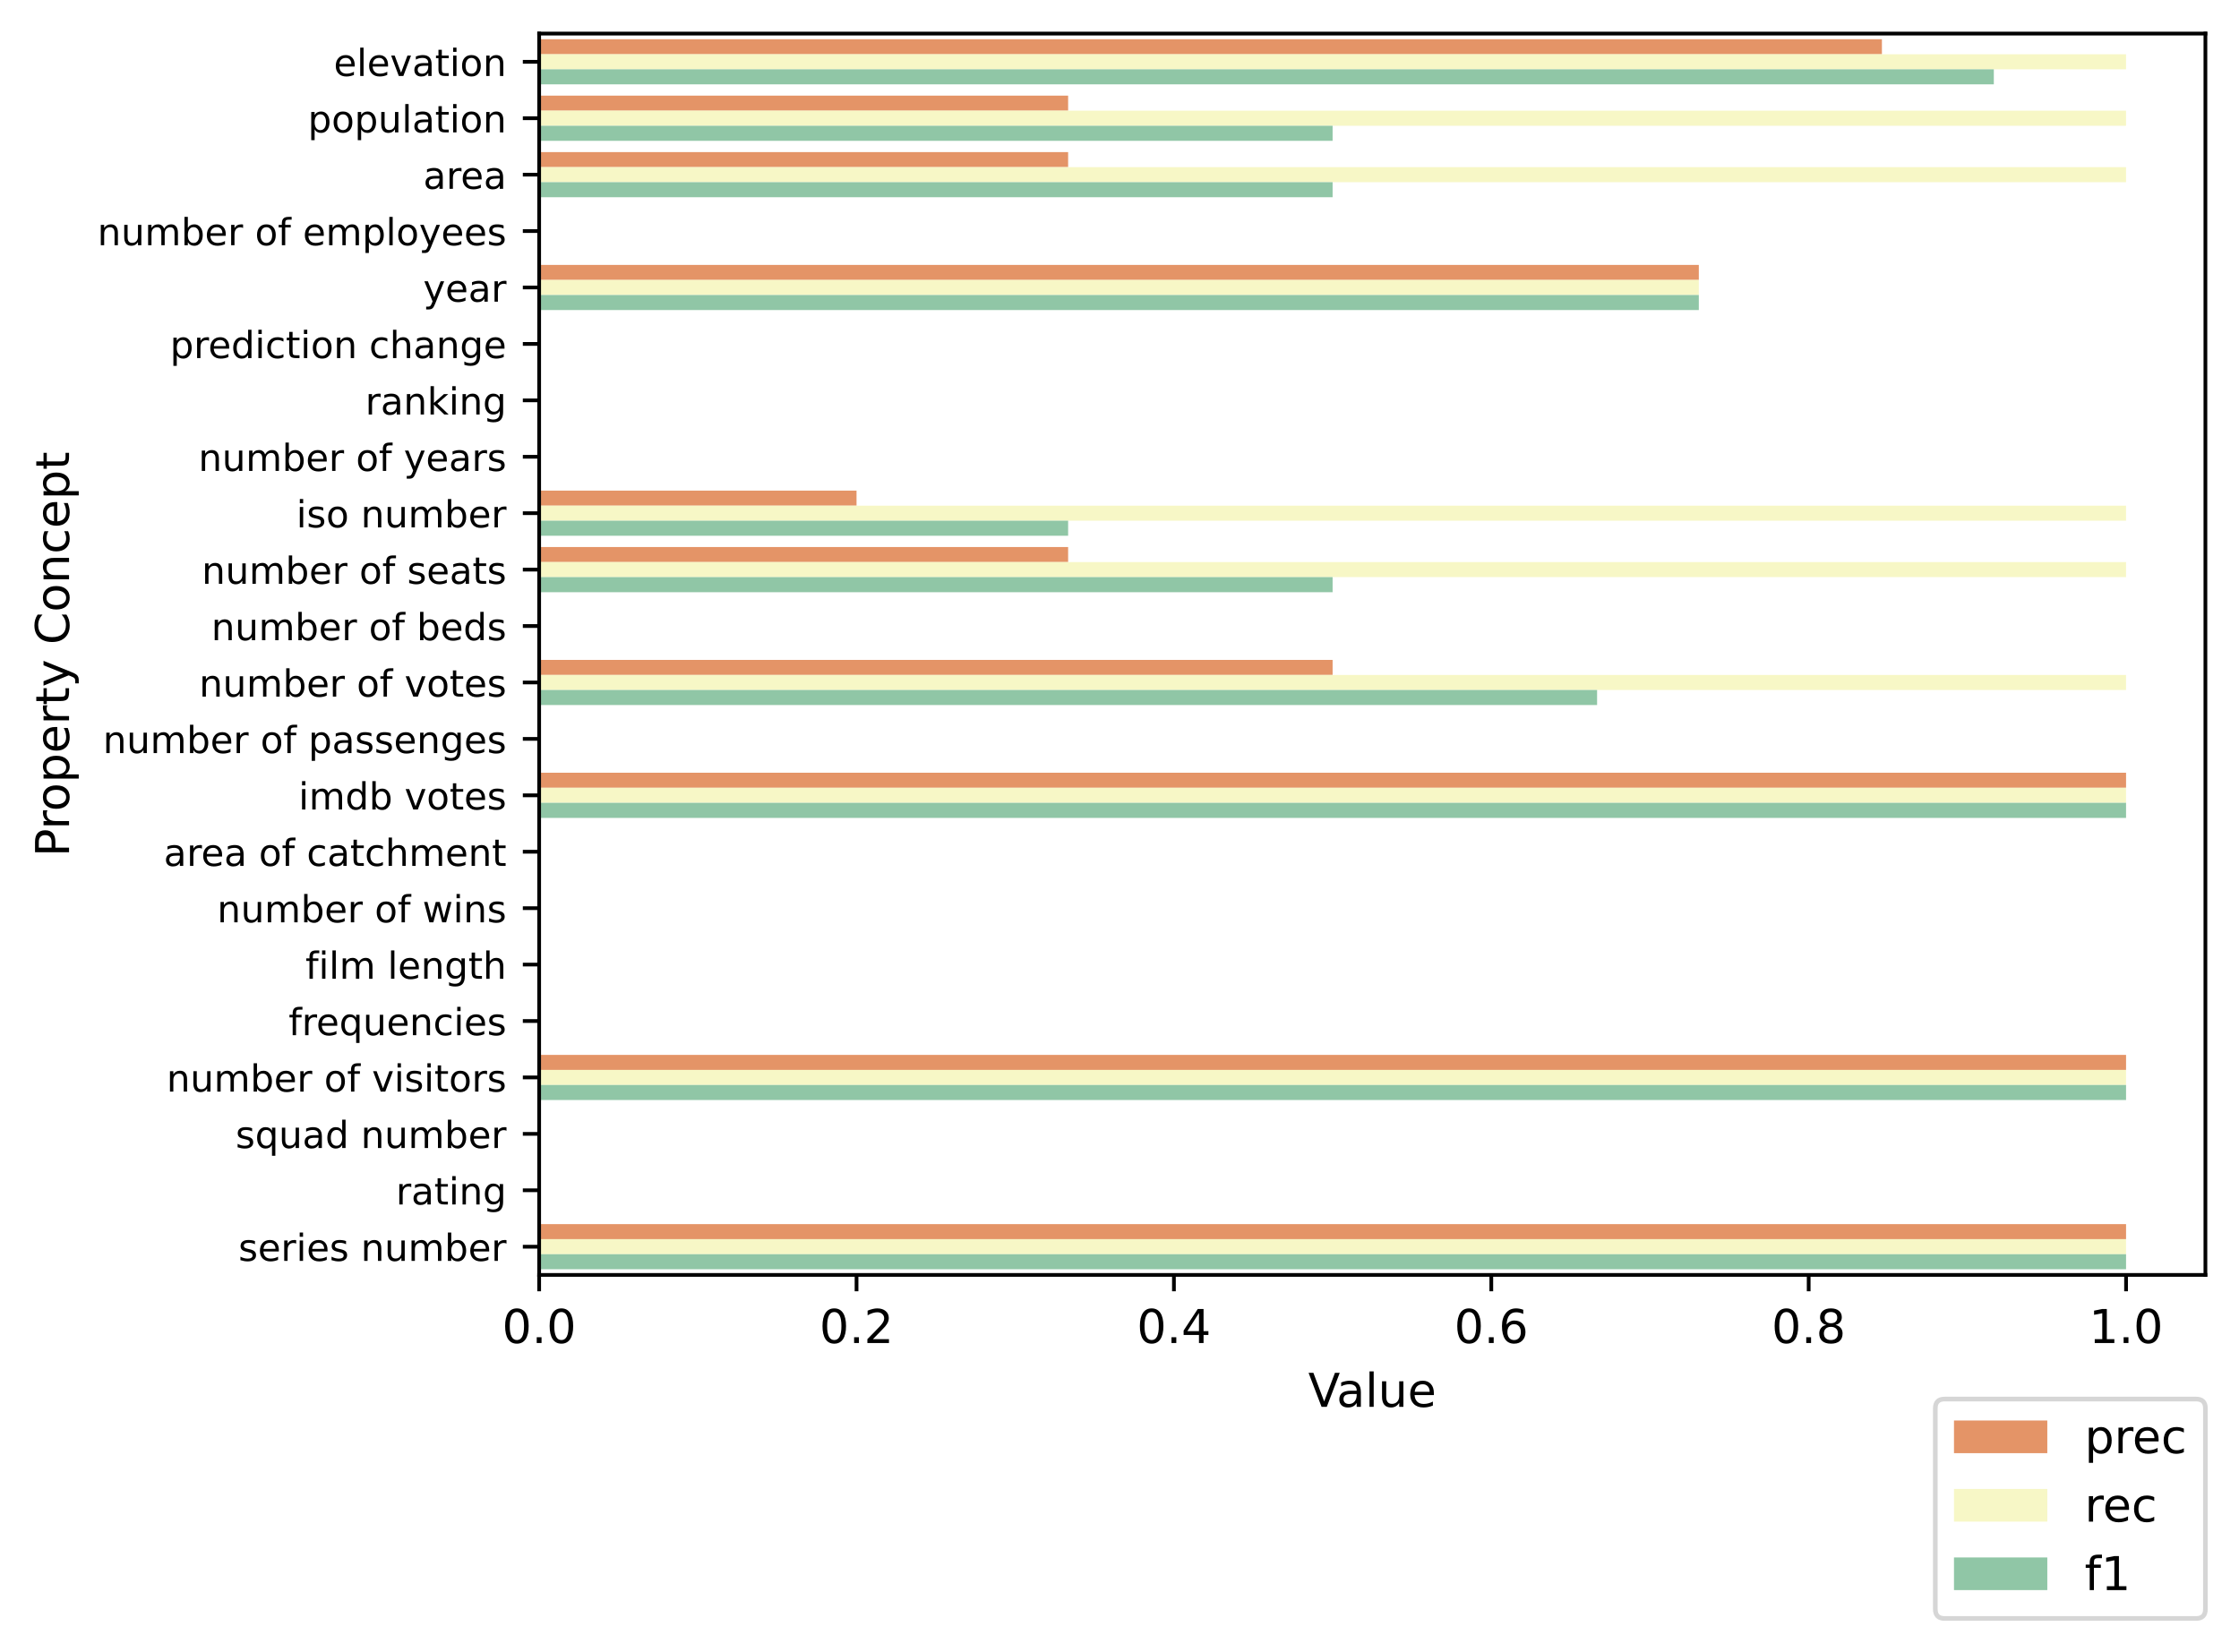 <?xml version="1.0" encoding="utf-8" standalone="no"?>
<!DOCTYPE svg PUBLIC "-//W3C//DTD SVG 1.1//EN"
  "http://www.w3.org/Graphics/SVG/1.1/DTD/svg11.dtd">
<!-- Created with matplotlib (https://matplotlib.org/) -->
<svg height="354.158pt" version="1.1" viewBox="0 0 479.876 354.158" width="479.876pt" xmlns="http://www.w3.org/2000/svg" xmlns:xlink="http://www.w3.org/1999/xlink">
 <defs>
  <style type="text/css">*{stroke-linecap:butt;stroke-linejoin:round;}</style>
 </defs>
 <g id="figure_1">
  <g id="patch_1">
   <path d="M 0 354.158 
L 479.876 354.158 
L 479.876 0 
L 0 0 
z
" style="fill:#ffffff;"/>
  </g>
  <g id="axes_1">
   <g id="patch_2">
    <path d="M 115.556 273.312 
L 472.676 273.312 
L 472.676 7.2 
L 115.556 7.2 
z
" style="fill:#ffffff;"/>
   </g>
   <g id="patch_3">
    <path clip-path="url(#pfb812c18f2)" d="M 115.556 8.41 
L 403.345 8.41 
L 403.345 11.635 
L 115.556 11.635 
z
" style="fill:#e49467;"/>
   </g>
   <g id="patch_4">
    <path clip-path="url(#pfb812c18f2)" d="M 115.556 20.506 
L 228.927 20.506 
L 228.927 23.731 
L 115.556 23.731 
z
" style="fill:#e49467;"/>
   </g>
   <g id="patch_5">
    <path clip-path="url(#pfb812c18f2)" d="M 115.556 32.602 
L 228.927 32.602 
L 228.927 35.827 
L 115.556 35.827 
z
" style="fill:#e49467;"/>
   </g>
   <g id="patch_6">
    <path clip-path="url(#pfb812c18f2)" d="M 115.556 44.698 
L 115.556 44.698 
L 115.556 47.923 
L 115.556 47.923 
z
" style="fill:#e49467;"/>
   </g>
   <g id="patch_7">
    <path clip-path="url(#pfb812c18f2)" d="M 115.556 56.794 
L 364.101 56.794 
L 364.101 60.019 
L 115.556 60.019 
z
" style="fill:#e49467;"/>
   </g>
   <g id="patch_8">
    <path clip-path="url(#pfb812c18f2)" d="M 115.556 68.89 
L 115.556 68.89 
L 115.556 72.115 
L 115.556 72.115 
z
" style="fill:#e49467;"/>
   </g>
   <g id="patch_9">
    <path clip-path="url(#pfb812c18f2)" d="M 115.556 80.986 
L 115.556 80.986 
L 115.556 84.211 
L 115.556 84.211 
z
" style="fill:#e49467;"/>
   </g>
   <g id="patch_10">
    <path clip-path="url(#pfb812c18f2)" d="M 115.556 93.082 
L 115.556 93.082 
L 115.556 96.307 
L 115.556 96.307 
z
" style="fill:#e49467;"/>
   </g>
   <g id="patch_11">
    <path clip-path="url(#pfb812c18f2)" d="M 115.556 105.178 
L 183.578 105.178 
L 183.578 108.403 
L 115.556 108.403 
z
" style="fill:#e49467;"/>
   </g>
   <g id="patch_12">
    <path clip-path="url(#pfb812c18f2)" d="M 115.556 117.274 
L 228.927 117.274 
L 228.927 120.499 
L 115.556 120.499 
z
" style="fill:#e49467;"/>
   </g>
   <g id="patch_13">
    <path clip-path="url(#pfb812c18f2)" d="M 115.556 129.37 
L 115.556 129.37 
L 115.556 132.595 
L 115.556 132.595 
z
" style="fill:#e49467;"/>
   </g>
   <g id="patch_14">
    <path clip-path="url(#pfb812c18f2)" d="M 115.556 141.466 
L 285.613 141.466 
L 285.613 144.691 
L 115.556 144.691 
z
" style="fill:#e49467;"/>
   </g>
   <g id="patch_15">
    <path clip-path="url(#pfb812c18f2)" d="M 115.556 153.562 
L 115.556 153.562 
L 115.556 156.787 
L 115.556 156.787 
z
" style="fill:#e49467;"/>
   </g>
   <g id="patch_16">
    <path clip-path="url(#pfb812c18f2)" d="M 115.556 165.658 
L 455.67 165.658 
L 455.67 168.883 
L 115.556 168.883 
z
" style="fill:#e49467;"/>
   </g>
   <g id="patch_17">
    <path clip-path="url(#pfb812c18f2)" d="M 115.556 177.754 
L 115.556 177.754 
L 115.556 180.979 
L 115.556 180.979 
z
" style="fill:#e49467;"/>
   </g>
   <g id="patch_18">
    <path clip-path="url(#pfb812c18f2)" d="M 115.556 189.85 
L 115.556 189.85 
L 115.556 193.075 
L 115.556 193.075 
z
" style="fill:#e49467;"/>
   </g>
   <g id="patch_19">
    <path clip-path="url(#pfb812c18f2)" d="M 115.556 201.946 
L 115.556 201.946 
L 115.556 205.171 
L 115.556 205.171 
z
" style="fill:#e49467;"/>
   </g>
   <g id="patch_20">
    <path clip-path="url(#pfb812c18f2)" d="M 115.556 214.042 
L 115.556 214.042 
L 115.556 217.267 
L 115.556 217.267 
z
" style="fill:#e49467;"/>
   </g>
   <g id="patch_21">
    <path clip-path="url(#pfb812c18f2)" d="M 115.556 226.138 
L 455.67 226.138 
L 455.67 229.363 
L 115.556 229.363 
z
" style="fill:#e49467;"/>
   </g>
   <g id="patch_22">
    <path clip-path="url(#pfb812c18f2)" d="M 115.556 238.234 
L 115.556 238.234 
L 115.556 241.459 
L 115.556 241.459 
z
" style="fill:#e49467;"/>
   </g>
   <g id="patch_23">
    <path clip-path="url(#pfb812c18f2)" d="M 115.556 250.33 
L 115.556 250.33 
L 115.556 253.555 
L 115.556 253.555 
z
" style="fill:#e49467;"/>
   </g>
   <g id="patch_24">
    <path clip-path="url(#pfb812c18f2)" d="M 115.556 262.426 
L 455.67 262.426 
L 455.67 265.651 
L 115.556 265.651 
z
" style="fill:#e49467;"/>
   </g>
   <g id="patch_25">
    <path clip-path="url(#pfb812c18f2)" d="M 115.556 11.635 
L 455.67 11.635 
L 455.67 14.861 
L 115.556 14.861 
z
" style="fill:#f7f7c6;"/>
   </g>
   <g id="patch_26">
    <path clip-path="url(#pfb812c18f2)" d="M 115.556 23.731 
L 455.67 23.731 
L 455.67 26.957 
L 115.556 26.957 
z
" style="fill:#f7f7c6;"/>
   </g>
   <g id="patch_27">
    <path clip-path="url(#pfb812c18f2)" d="M 115.556 35.827 
L 455.67 35.827 
L 455.67 39.053 
L 115.556 39.053 
z
" style="fill:#f7f7c6;"/>
   </g>
   <g id="patch_28">
    <path clip-path="url(#pfb812c18f2)" d="M 115.556 47.923 
L 115.556 47.923 
L 115.556 51.149 
L 115.556 51.149 
z
" style="fill:#f7f7c6;"/>
   </g>
   <g id="patch_29">
    <path clip-path="url(#pfb812c18f2)" d="M 115.556 60.019 
L 364.101 60.019 
L 364.101 63.245 
L 115.556 63.245 
z
" style="fill:#f7f7c6;"/>
   </g>
   <g id="patch_30">
    <path clip-path="url(#pfb812c18f2)" d="M 115.556 72.115 
L 115.556 72.115 
L 115.556 75.341 
L 115.556 75.341 
z
" style="fill:#f7f7c6;"/>
   </g>
   <g id="patch_31">
    <path clip-path="url(#pfb812c18f2)" d="M 115.556 84.211 
L 115.556 84.211 
L 115.556 87.437 
L 115.556 87.437 
z
" style="fill:#f7f7c6;"/>
   </g>
   <g id="patch_32">
    <path clip-path="url(#pfb812c18f2)" d="M 115.556 96.307 
L 115.556 96.307 
L 115.556 99.533 
L 115.556 99.533 
z
" style="fill:#f7f7c6;"/>
   </g>
   <g id="patch_33">
    <path clip-path="url(#pfb812c18f2)" d="M 115.556 108.403 
L 455.67 108.403 
L 455.67 111.629 
L 115.556 111.629 
z
" style="fill:#f7f7c6;"/>
   </g>
   <g id="patch_34">
    <path clip-path="url(#pfb812c18f2)" d="M 115.556 120.499 
L 455.67 120.499 
L 455.67 123.725 
L 115.556 123.725 
z
" style="fill:#f7f7c6;"/>
   </g>
   <g id="patch_35">
    <path clip-path="url(#pfb812c18f2)" d="M 115.556 132.595 
L 115.556 132.595 
L 115.556 135.821 
L 115.556 135.821 
z
" style="fill:#f7f7c6;"/>
   </g>
   <g id="patch_36">
    <path clip-path="url(#pfb812c18f2)" d="M 115.556 144.691 
L 455.67 144.691 
L 455.67 147.917 
L 115.556 147.917 
z
" style="fill:#f7f7c6;"/>
   </g>
   <g id="patch_37">
    <path clip-path="url(#pfb812c18f2)" d="M 115.556 156.787 
L 115.556 156.787 
L 115.556 160.013 
L 115.556 160.013 
z
" style="fill:#f7f7c6;"/>
   </g>
   <g id="patch_38">
    <path clip-path="url(#pfb812c18f2)" d="M 115.556 168.883 
L 455.67 168.883 
L 455.67 172.109 
L 115.556 172.109 
z
" style="fill:#f7f7c6;"/>
   </g>
   <g id="patch_39">
    <path clip-path="url(#pfb812c18f2)" d="M 115.556 180.979 
L 115.556 180.979 
L 115.556 184.205 
L 115.556 184.205 
z
" style="fill:#f7f7c6;"/>
   </g>
   <g id="patch_40">
    <path clip-path="url(#pfb812c18f2)" d="M 115.556 193.075 
L 115.556 193.075 
L 115.556 196.301 
L 115.556 196.301 
z
" style="fill:#f7f7c6;"/>
   </g>
   <g id="patch_41">
    <path clip-path="url(#pfb812c18f2)" d="M 115.556 205.171 
L 115.556 205.171 
L 115.556 208.397 
L 115.556 208.397 
z
" style="fill:#f7f7c6;"/>
   </g>
   <g id="patch_42">
    <path clip-path="url(#pfb812c18f2)" d="M 115.556 217.267 
L 115.556 217.267 
L 115.556 220.493 
L 115.556 220.493 
z
" style="fill:#f7f7c6;"/>
   </g>
   <g id="patch_43">
    <path clip-path="url(#pfb812c18f2)" d="M 115.556 229.363 
L 455.67 229.363 
L 455.67 232.589 
L 115.556 232.589 
z
" style="fill:#f7f7c6;"/>
   </g>
   <g id="patch_44">
    <path clip-path="url(#pfb812c18f2)" d="M 115.556 241.459 
L 115.556 241.459 
L 115.556 244.685 
L 115.556 244.685 
z
" style="fill:#f7f7c6;"/>
   </g>
   <g id="patch_45">
    <path clip-path="url(#pfb812c18f2)" d="M 115.556 253.555 
L 115.556 253.555 
L 115.556 256.781 
L 115.556 256.781 
z
" style="fill:#f7f7c6;"/>
   </g>
   <g id="patch_46">
    <path clip-path="url(#pfb812c18f2)" d="M 115.556 265.651 
L 455.67 265.651 
L 455.67 268.877 
L 115.556 268.877 
z
" style="fill:#f7f7c6;"/>
   </g>
   <g id="patch_47">
    <path clip-path="url(#pfb812c18f2)" d="M 115.556 14.861 
L 427.327 14.861 
L 427.327 18.086 
L 115.556 18.086 
z
" style="fill:#90c6a6;"/>
   </g>
   <g id="patch_48">
    <path clip-path="url(#pfb812c18f2)" d="M 115.556 26.957 
L 285.613 26.957 
L 285.613 30.182 
L 115.556 30.182 
z
" style="fill:#90c6a6;"/>
   </g>
   <g id="patch_49">
    <path clip-path="url(#pfb812c18f2)" d="M 115.556 39.053 
L 285.613 39.053 
L 285.613 42.278 
L 115.556 42.278 
z
" style="fill:#90c6a6;"/>
   </g>
   <g id="patch_50">
    <path clip-path="url(#pfb812c18f2)" d="M 115.556 51.149 
L 115.556 51.149 
L 115.556 54.374 
L 115.556 54.374 
z
" style="fill:#90c6a6;"/>
   </g>
   <g id="patch_51">
    <path clip-path="url(#pfb812c18f2)" d="M 115.556 63.245 
L 364.101 63.245 
L 364.101 66.47 
L 115.556 66.47 
z
" style="fill:#90c6a6;"/>
   </g>
   <g id="patch_52">
    <path clip-path="url(#pfb812c18f2)" d="M 115.556 75.341 
L 115.556 75.341 
L 115.556 78.566 
L 115.556 78.566 
z
" style="fill:#90c6a6;"/>
   </g>
   <g id="patch_53">
    <path clip-path="url(#pfb812c18f2)" d="M 115.556 87.437 
L 115.556 87.437 
L 115.556 90.662 
L 115.556 90.662 
z
" style="fill:#90c6a6;"/>
   </g>
   <g id="patch_54">
    <path clip-path="url(#pfb812c18f2)" d="M 115.556 99.533 
L 115.556 99.533 
L 115.556 102.758 
L 115.556 102.758 
z
" style="fill:#90c6a6;"/>
   </g>
   <g id="patch_55">
    <path clip-path="url(#pfb812c18f2)" d="M 115.556 111.629 
L 228.927 111.629 
L 228.927 114.854 
L 115.556 114.854 
z
" style="fill:#90c6a6;"/>
   </g>
   <g id="patch_56">
    <path clip-path="url(#pfb812c18f2)" d="M 115.556 123.725 
L 285.613 123.725 
L 285.613 126.95 
L 115.556 126.95 
z
" style="fill:#90c6a6;"/>
   </g>
   <g id="patch_57">
    <path clip-path="url(#pfb812c18f2)" d="M 115.556 135.821 
L 115.556 135.821 
L 115.556 139.046 
L 115.556 139.046 
z
" style="fill:#90c6a6;"/>
   </g>
   <g id="patch_58">
    <path clip-path="url(#pfb812c18f2)" d="M 115.556 147.917 
L 342.298 147.917 
L 342.298 151.142 
L 115.556 151.142 
z
" style="fill:#90c6a6;"/>
   </g>
   <g id="patch_59">
    <path clip-path="url(#pfb812c18f2)" d="M 115.556 160.013 
L 115.556 160.013 
L 115.556 163.238 
L 115.556 163.238 
z
" style="fill:#90c6a6;"/>
   </g>
   <g id="patch_60">
    <path clip-path="url(#pfb812c18f2)" d="M 115.556 172.109 
L 455.67 172.109 
L 455.67 175.334 
L 115.556 175.334 
z
" style="fill:#90c6a6;"/>
   </g>
   <g id="patch_61">
    <path clip-path="url(#pfb812c18f2)" d="M 115.556 184.205 
L 115.556 184.205 
L 115.556 187.43 
L 115.556 187.43 
z
" style="fill:#90c6a6;"/>
   </g>
   <g id="patch_62">
    <path clip-path="url(#pfb812c18f2)" d="M 115.556 196.301 
L 115.556 196.301 
L 115.556 199.526 
L 115.556 199.526 
z
" style="fill:#90c6a6;"/>
   </g>
   <g id="patch_63">
    <path clip-path="url(#pfb812c18f2)" d="M 115.556 208.397 
L 115.556 208.397 
L 115.556 211.622 
L 115.556 211.622 
z
" style="fill:#90c6a6;"/>
   </g>
   <g id="patch_64">
    <path clip-path="url(#pfb812c18f2)" d="M 115.556 220.493 
L 115.556 220.493 
L 115.556 223.718 
L 115.556 223.718 
z
" style="fill:#90c6a6;"/>
   </g>
   <g id="patch_65">
    <path clip-path="url(#pfb812c18f2)" d="M 115.556 232.589 
L 455.67 232.589 
L 455.67 235.814 
L 115.556 235.814 
z
" style="fill:#90c6a6;"/>
   </g>
   <g id="patch_66">
    <path clip-path="url(#pfb812c18f2)" d="M 115.556 244.685 
L 115.556 244.685 
L 115.556 247.91 
L 115.556 247.91 
z
" style="fill:#90c6a6;"/>
   </g>
   <g id="patch_67">
    <path clip-path="url(#pfb812c18f2)" d="M 115.556 256.781 
L 115.556 256.781 
L 115.556 260.006 
L 115.556 260.006 
z
" style="fill:#90c6a6;"/>
   </g>
   <g id="patch_68">
    <path clip-path="url(#pfb812c18f2)" d="M 115.556 268.877 
L 455.67 268.877 
L 455.67 272.102 
L 115.556 272.102 
z
" style="fill:#90c6a6;"/>
   </g>
   <g id="matplotlib.axis_1">
    <g id="xtick_1">
     <g id="line2d_1">
      <defs>
       <path d="M 0 0 
L 0 3.5 
" id="m9ed5f83d1a" style="stroke:#000000;stroke-width:0.8;"/>
      </defs>
      <g>
       <use style="stroke:#000000;stroke-width:0.8;" x="115.556" xlink:href="#m9ed5f83d1a" y="273.312"/>
      </g>
     </g>
     <g id="text_1">
      <!-- 0.0 -->
      <g transform="translate(107.604 287.91)scale(0.1 -0.1)">
       <defs>
        <path d="M 31.781 66.406 
Q 24.172 66.406 20.328 58.906 
Q 16.5 51.422 16.5 36.375 
Q 16.5 21.391 20.328 13.891 
Q 24.172 6.391 31.781 6.391 
Q 39.453 6.391 43.281 13.891 
Q 47.125 21.391 47.125 36.375 
Q 47.125 51.422 43.281 58.906 
Q 39.453 66.406 31.781 66.406 
z
M 31.781 74.219 
Q 44.047 74.219 50.516 64.516 
Q 56.984 54.828 56.984 36.375 
Q 56.984 17.969 50.516 8.266 
Q 44.047 -1.422 31.781 -1.422 
Q 19.531 -1.422 13.062 8.266 
Q 6.594 17.969 6.594 36.375 
Q 6.594 54.828 13.062 64.516 
Q 19.531 74.219 31.781 74.219 
z
" id="DejaVuSans-48"/>
        <path d="M 10.688 12.406 
L 21 12.406 
L 21 0 
L 10.688 0 
z
" id="DejaVuSans-46"/>
       </defs>
       <use xlink:href="#DejaVuSans-48"/>
       <use x="63.623" xlink:href="#DejaVuSans-46"/>
       <use x="95.41" xlink:href="#DejaVuSans-48"/>
      </g>
     </g>
    </g>
    <g id="xtick_2">
     <g id="line2d_2">
      <g>
       <use style="stroke:#000000;stroke-width:0.8;" x="183.578" xlink:href="#m9ed5f83d1a" y="273.312"/>
      </g>
     </g>
     <g id="text_2">
      <!-- 0.2 -->
      <g transform="translate(175.627 287.91)scale(0.1 -0.1)">
       <defs>
        <path d="M 19.188 8.297 
L 53.609 8.297 
L 53.609 0 
L 7.328 0 
L 7.328 8.297 
Q 12.938 14.109 22.625 23.891 
Q 32.328 33.688 34.812 36.531 
Q 39.547 41.844 41.422 45.531 
Q 43.312 49.219 43.312 52.781 
Q 43.312 58.594 39.234 62.25 
Q 35.156 65.922 28.609 65.922 
Q 23.969 65.922 18.812 64.312 
Q 13.672 62.703 7.812 59.422 
L 7.812 69.391 
Q 13.766 71.781 18.938 73 
Q 24.125 74.219 28.422 74.219 
Q 39.75 74.219 46.484 68.547 
Q 53.219 62.891 53.219 53.422 
Q 53.219 48.922 51.531 44.891 
Q 49.859 40.875 45.406 35.406 
Q 44.188 33.984 37.641 27.219 
Q 31.109 20.453 19.188 8.297 
z
" id="DejaVuSans-50"/>
       </defs>
       <use xlink:href="#DejaVuSans-48"/>
       <use x="63.623" xlink:href="#DejaVuSans-46"/>
       <use x="95.41" xlink:href="#DejaVuSans-50"/>
      </g>
     </g>
    </g>
    <g id="xtick_3">
     <g id="line2d_3">
      <g>
       <use style="stroke:#000000;stroke-width:0.8;" x="251.601" xlink:href="#m9ed5f83d1a" y="273.312"/>
      </g>
     </g>
     <g id="text_3">
      <!-- 0.4 -->
      <g transform="translate(243.65 287.91)scale(0.1 -0.1)">
       <defs>
        <path d="M 37.797 64.312 
L 12.891 25.391 
L 37.797 25.391 
z
M 35.203 72.906 
L 47.609 72.906 
L 47.609 25.391 
L 58.016 25.391 
L 58.016 17.188 
L 47.609 17.188 
L 47.609 0 
L 37.797 0 
L 37.797 17.188 
L 4.891 17.188 
L 4.891 26.703 
z
" id="DejaVuSans-52"/>
       </defs>
       <use xlink:href="#DejaVuSans-48"/>
       <use x="63.623" xlink:href="#DejaVuSans-46"/>
       <use x="95.41" xlink:href="#DejaVuSans-52"/>
      </g>
     </g>
    </g>
    <g id="xtick_4">
     <g id="line2d_4">
      <g>
       <use style="stroke:#000000;stroke-width:0.8;" x="319.624" xlink:href="#m9ed5f83d1a" y="273.312"/>
      </g>
     </g>
     <g id="text_4">
      <!-- 0.6 -->
      <g transform="translate(311.673 287.91)scale(0.1 -0.1)">
       <defs>
        <path d="M 33.016 40.375 
Q 26.375 40.375 22.484 35.828 
Q 18.609 31.297 18.609 23.391 
Q 18.609 15.531 22.484 10.953 
Q 26.375 6.391 33.016 6.391 
Q 39.656 6.391 43.531 10.953 
Q 47.406 15.531 47.406 23.391 
Q 47.406 31.297 43.531 35.828 
Q 39.656 40.375 33.016 40.375 
z
M 52.594 71.297 
L 52.594 62.312 
Q 48.875 64.062 45.094 64.984 
Q 41.312 65.922 37.594 65.922 
Q 27.828 65.922 22.672 59.328 
Q 17.531 52.734 16.797 39.406 
Q 19.672 43.656 24.016 45.922 
Q 28.375 48.188 33.594 48.188 
Q 44.578 48.188 50.953 41.516 
Q 57.328 34.859 57.328 23.391 
Q 57.328 12.156 50.688 5.359 
Q 44.047 -1.422 33.016 -1.422 
Q 20.359 -1.422 13.672 8.266 
Q 6.984 17.969 6.984 36.375 
Q 6.984 53.656 15.188 63.938 
Q 23.391 74.219 37.203 74.219 
Q 40.922 74.219 44.703 73.484 
Q 48.484 72.75 52.594 71.297 
z
" id="DejaVuSans-54"/>
       </defs>
       <use xlink:href="#DejaVuSans-48"/>
       <use x="63.623" xlink:href="#DejaVuSans-46"/>
       <use x="95.41" xlink:href="#DejaVuSans-54"/>
      </g>
     </g>
    </g>
    <g id="xtick_5">
     <g id="line2d_5">
      <g>
       <use style="stroke:#000000;stroke-width:0.8;" x="387.647" xlink:href="#m9ed5f83d1a" y="273.312"/>
      </g>
     </g>
     <g id="text_5">
      <!-- 0.8 -->
      <g transform="translate(379.695 287.91)scale(0.1 -0.1)">
       <defs>
        <path d="M 31.781 34.625 
Q 24.75 34.625 20.719 30.859 
Q 16.703 27.094 16.703 20.516 
Q 16.703 13.922 20.719 10.156 
Q 24.75 6.391 31.781 6.391 
Q 38.812 6.391 42.859 10.172 
Q 46.922 13.969 46.922 20.516 
Q 46.922 27.094 42.891 30.859 
Q 38.875 34.625 31.781 34.625 
z
M 21.922 38.812 
Q 15.578 40.375 12.031 44.719 
Q 8.5 49.078 8.5 55.328 
Q 8.5 64.062 14.719 69.141 
Q 20.953 74.219 31.781 74.219 
Q 42.672 74.219 48.875 69.141 
Q 55.078 64.062 55.078 55.328 
Q 55.078 49.078 51.531 44.719 
Q 48 40.375 41.703 38.812 
Q 48.828 37.156 52.797 32.312 
Q 56.781 27.484 56.781 20.516 
Q 56.781 9.906 50.312 4.234 
Q 43.844 -1.422 31.781 -1.422 
Q 19.734 -1.422 13.25 4.234 
Q 6.781 9.906 6.781 20.516 
Q 6.781 27.484 10.781 32.312 
Q 14.797 37.156 21.922 38.812 
z
M 18.312 54.391 
Q 18.312 48.734 21.844 45.562 
Q 25.391 42.391 31.781 42.391 
Q 38.141 42.391 41.719 45.562 
Q 45.312 48.734 45.312 54.391 
Q 45.312 60.062 41.719 63.234 
Q 38.141 66.406 31.781 66.406 
Q 25.391 66.406 21.844 63.234 
Q 18.312 60.062 18.312 54.391 
z
" id="DejaVuSans-56"/>
       </defs>
       <use xlink:href="#DejaVuSans-48"/>
       <use x="63.623" xlink:href="#DejaVuSans-46"/>
       <use x="95.41" xlink:href="#DejaVuSans-56"/>
      </g>
     </g>
    </g>
    <g id="xtick_6">
     <g id="line2d_6">
      <g>
       <use style="stroke:#000000;stroke-width:0.8;" x="455.67" xlink:href="#m9ed5f83d1a" y="273.312"/>
      </g>
     </g>
     <g id="text_6">
      <!-- 1.0 -->
      <g transform="translate(447.718 287.91)scale(0.1 -0.1)">
       <defs>
        <path d="M 12.406 8.297 
L 28.516 8.297 
L 28.516 63.922 
L 10.984 60.406 
L 10.984 69.391 
L 28.422 72.906 
L 38.281 72.906 
L 38.281 8.297 
L 54.391 8.297 
L 54.391 0 
L 12.406 0 
z
" id="DejaVuSans-49"/>
       </defs>
       <use xlink:href="#DejaVuSans-49"/>
       <use x="63.623" xlink:href="#DejaVuSans-46"/>
       <use x="95.41" xlink:href="#DejaVuSans-48"/>
      </g>
     </g>
    </g>
    <g id="text_7">
     <!-- Value -->
     <g transform="translate(280.384 301.589)scale(0.1 -0.1)">
      <defs>
       <path d="M 28.609 0 
L 0.781 72.906 
L 11.078 72.906 
L 34.188 11.531 
L 57.328 72.906 
L 67.578 72.906 
L 39.797 0 
z
" id="DejaVuSans-86"/>
       <path d="M 34.281 27.484 
Q 23.391 27.484 19.188 25 
Q 14.984 22.516 14.984 16.5 
Q 14.984 11.719 18.141 8.906 
Q 21.297 6.109 26.703 6.109 
Q 34.188 6.109 38.703 11.406 
Q 43.219 16.703 43.219 25.484 
L 43.219 27.484 
z
M 52.203 31.203 
L 52.203 0 
L 43.219 0 
L 43.219 8.297 
Q 40.141 3.328 35.547 0.953 
Q 30.953 -1.422 24.312 -1.422 
Q 15.922 -1.422 10.953 3.297 
Q 6 8.016 6 15.922 
Q 6 25.141 12.172 29.828 
Q 18.359 34.516 30.609 34.516 
L 43.219 34.516 
L 43.219 35.406 
Q 43.219 41.609 39.141 45 
Q 35.062 48.391 27.688 48.391 
Q 23 48.391 18.547 47.266 
Q 14.109 46.141 10.016 43.891 
L 10.016 52.203 
Q 14.938 54.109 19.578 55.047 
Q 24.219 56 28.609 56 
Q 40.484 56 46.344 49.844 
Q 52.203 43.703 52.203 31.203 
z
" id="DejaVuSans-97"/>
       <path d="M 9.422 75.984 
L 18.406 75.984 
L 18.406 0 
L 9.422 0 
z
" id="DejaVuSans-108"/>
       <path d="M 8.5 21.578 
L 8.5 54.688 
L 17.484 54.688 
L 17.484 21.922 
Q 17.484 14.156 20.5 10.266 
Q 23.531 6.391 29.594 6.391 
Q 36.859 6.391 41.078 11.031 
Q 45.312 15.672 45.312 23.688 
L 45.312 54.688 
L 54.297 54.688 
L 54.297 0 
L 45.312 0 
L 45.312 8.406 
Q 42.047 3.422 37.719 1 
Q 33.406 -1.422 27.688 -1.422 
Q 18.266 -1.422 13.375 4.438 
Q 8.5 10.297 8.5 21.578 
z
M 31.109 56 
z
" id="DejaVuSans-117"/>
       <path d="M 56.203 29.594 
L 56.203 25.203 
L 14.891 25.203 
Q 15.484 15.922 20.484 11.062 
Q 25.484 6.203 34.422 6.203 
Q 39.594 6.203 44.453 7.469 
Q 49.312 8.734 54.109 11.281 
L 54.109 2.781 
Q 49.266 0.734 44.188 -0.344 
Q 39.109 -1.422 33.891 -1.422 
Q 20.797 -1.422 13.156 6.188 
Q 5.516 13.812 5.516 26.812 
Q 5.516 40.234 12.766 48.109 
Q 20.016 56 32.328 56 
Q 43.359 56 49.781 48.891 
Q 56.203 41.797 56.203 29.594 
z
M 47.219 32.234 
Q 47.125 39.594 43.094 43.984 
Q 39.062 48.391 32.422 48.391 
Q 24.906 48.391 20.391 44.141 
Q 15.875 39.891 15.188 32.172 
z
" id="DejaVuSans-101"/>
      </defs>
      <use xlink:href="#DejaVuSans-86"/>
      <use x="60.658" xlink:href="#DejaVuSans-97"/>
      <use x="121.938" xlink:href="#DejaVuSans-108"/>
      <use x="149.721" xlink:href="#DejaVuSans-117"/>
      <use x="213.1" xlink:href="#DejaVuSans-101"/>
     </g>
    </g>
   </g>
   <g id="matplotlib.axis_2">
    <g id="ytick_1">
     <g id="line2d_7">
      <defs>
       <path d="M 0 0 
L -3.5 0 
" id="m30022b1d59" style="stroke:#000000;stroke-width:0.8;"/>
      </defs>
      <g>
       <use style="stroke:#000000;stroke-width:0.8;" x="115.556" xlink:href="#m30022b1d59" y="13.248"/>
      </g>
     </g>
     <g id="text_8">
      <!-- elevation -->
      <g transform="translate(71.527 16.287)scale(0.08 -0.08)">
       <defs>
        <path d="M 2.984 54.688 
L 12.5 54.688 
L 29.594 8.797 
L 46.688 54.688 
L 56.203 54.688 
L 35.688 0 
L 23.484 0 
z
" id="DejaVuSans-118"/>
        <path d="M 18.312 70.219 
L 18.312 54.688 
L 36.812 54.688 
L 36.812 47.703 
L 18.312 47.703 
L 18.312 18.016 
Q 18.312 11.328 20.141 9.422 
Q 21.969 7.516 27.594 7.516 
L 36.812 7.516 
L 36.812 0 
L 27.594 0 
Q 17.188 0 13.234 3.875 
Q 9.281 7.766 9.281 18.016 
L 9.281 47.703 
L 2.688 47.703 
L 2.688 54.688 
L 9.281 54.688 
L 9.281 70.219 
z
" id="DejaVuSans-116"/>
        <path d="M 9.422 54.688 
L 18.406 54.688 
L 18.406 0 
L 9.422 0 
z
M 9.422 75.984 
L 18.406 75.984 
L 18.406 64.594 
L 9.422 64.594 
z
" id="DejaVuSans-105"/>
        <path d="M 30.609 48.391 
Q 23.391 48.391 19.188 42.75 
Q 14.984 37.109 14.984 27.297 
Q 14.984 17.484 19.156 11.844 
Q 23.344 6.203 30.609 6.203 
Q 37.797 6.203 41.984 11.859 
Q 46.188 17.531 46.188 27.297 
Q 46.188 37.016 41.984 42.703 
Q 37.797 48.391 30.609 48.391 
z
M 30.609 56 
Q 42.328 56 49.016 48.375 
Q 55.719 40.766 55.719 27.297 
Q 55.719 13.875 49.016 6.219 
Q 42.328 -1.422 30.609 -1.422 
Q 18.844 -1.422 12.172 6.219 
Q 5.516 13.875 5.516 27.297 
Q 5.516 40.766 12.172 48.375 
Q 18.844 56 30.609 56 
z
" id="DejaVuSans-111"/>
        <path d="M 54.891 33.016 
L 54.891 0 
L 45.906 0 
L 45.906 32.719 
Q 45.906 40.484 42.875 44.328 
Q 39.844 48.188 33.797 48.188 
Q 26.516 48.188 22.312 43.547 
Q 18.109 38.922 18.109 30.906 
L 18.109 0 
L 9.078 0 
L 9.078 54.688 
L 18.109 54.688 
L 18.109 46.188 
Q 21.344 51.125 25.703 53.562 
Q 30.078 56 35.797 56 
Q 45.219 56 50.047 50.172 
Q 54.891 44.344 54.891 33.016 
z
" id="DejaVuSans-110"/>
       </defs>
       <use xlink:href="#DejaVuSans-101"/>
       <use x="61.523" xlink:href="#DejaVuSans-108"/>
       <use x="89.307" xlink:href="#DejaVuSans-101"/>
       <use x="150.83" xlink:href="#DejaVuSans-118"/>
       <use x="210.01" xlink:href="#DejaVuSans-97"/>
       <use x="271.289" xlink:href="#DejaVuSans-116"/>
       <use x="310.498" xlink:href="#DejaVuSans-105"/>
       <use x="338.281" xlink:href="#DejaVuSans-111"/>
       <use x="399.463" xlink:href="#DejaVuSans-110"/>
      </g>
     </g>
    </g>
    <g id="ytick_2">
     <g id="line2d_8">
      <g>
       <use style="stroke:#000000;stroke-width:0.8;" x="115.556" xlink:href="#m30022b1d59" y="25.344"/>
      </g>
     </g>
     <g id="text_9">
      <!-- population -->
      <g transform="translate(65.984 28.383)scale(0.08 -0.08)">
       <defs>
        <path d="M 18.109 8.203 
L 18.109 -20.797 
L 9.078 -20.797 
L 9.078 54.688 
L 18.109 54.688 
L 18.109 46.391 
Q 20.953 51.266 25.266 53.625 
Q 29.594 56 35.594 56 
Q 45.562 56 51.781 48.094 
Q 58.016 40.188 58.016 27.297 
Q 58.016 14.406 51.781 6.484 
Q 45.562 -1.422 35.594 -1.422 
Q 29.594 -1.422 25.266 0.953 
Q 20.953 3.328 18.109 8.203 
z
M 48.688 27.297 
Q 48.688 37.203 44.609 42.844 
Q 40.531 48.484 33.406 48.484 
Q 26.266 48.484 22.188 42.844 
Q 18.109 37.203 18.109 27.297 
Q 18.109 17.391 22.188 11.75 
Q 26.266 6.109 33.406 6.109 
Q 40.531 6.109 44.609 11.75 
Q 48.688 17.391 48.688 27.297 
z
" id="DejaVuSans-112"/>
       </defs>
       <use xlink:href="#DejaVuSans-112"/>
       <use x="63.477" xlink:href="#DejaVuSans-111"/>
       <use x="124.658" xlink:href="#DejaVuSans-112"/>
       <use x="188.135" xlink:href="#DejaVuSans-117"/>
       <use x="251.514" xlink:href="#DejaVuSans-108"/>
       <use x="279.297" xlink:href="#DejaVuSans-97"/>
       <use x="340.576" xlink:href="#DejaVuSans-116"/>
       <use x="379.785" xlink:href="#DejaVuSans-105"/>
       <use x="407.568" xlink:href="#DejaVuSans-111"/>
       <use x="468.75" xlink:href="#DejaVuSans-110"/>
      </g>
     </g>
    </g>
    <g id="ytick_3">
     <g id="line2d_9">
      <g>
       <use style="stroke:#000000;stroke-width:0.8;" x="115.556" xlink:href="#m30022b1d59" y="37.44"/>
      </g>
     </g>
     <g id="text_10">
      <!-- area -->
      <g transform="translate(90.719 40.479)scale(0.08 -0.08)">
       <defs>
        <path d="M 41.109 46.297 
Q 39.594 47.172 37.812 47.578 
Q 36.031 48 33.891 48 
Q 26.266 48 22.188 43.047 
Q 18.109 38.094 18.109 28.812 
L 18.109 0 
L 9.078 0 
L 9.078 54.688 
L 18.109 54.688 
L 18.109 46.188 
Q 20.953 51.172 25.484 53.578 
Q 30.031 56 36.531 56 
Q 37.453 56 38.578 55.875 
Q 39.703 55.766 41.062 55.516 
z
" id="DejaVuSans-114"/>
       </defs>
       <use xlink:href="#DejaVuSans-97"/>
       <use x="61.279" xlink:href="#DejaVuSans-114"/>
       <use x="100.143" xlink:href="#DejaVuSans-101"/>
       <use x="161.666" xlink:href="#DejaVuSans-97"/>
      </g>
     </g>
    </g>
    <g id="ytick_4">
     <g id="line2d_10">
      <g>
       <use style="stroke:#000000;stroke-width:0.8;" x="115.556" xlink:href="#m30022b1d59" y="49.536"/>
      </g>
     </g>
     <g id="text_11">
      <!-- number of employees -->
      <g transform="translate(20.878 52.575)scale(0.08 -0.08)">
       <defs>
        <path d="M 52 44.188 
Q 55.375 50.25 60.062 53.125 
Q 64.75 56 71.094 56 
Q 79.641 56 84.281 50.016 
Q 88.922 44.047 88.922 33.016 
L 88.922 0 
L 79.891 0 
L 79.891 32.719 
Q 79.891 40.578 77.094 44.375 
Q 74.312 48.188 68.609 48.188 
Q 61.625 48.188 57.562 43.547 
Q 53.516 38.922 53.516 30.906 
L 53.516 0 
L 44.484 0 
L 44.484 32.719 
Q 44.484 40.625 41.703 44.406 
Q 38.922 48.188 33.109 48.188 
Q 26.219 48.188 22.156 43.531 
Q 18.109 38.875 18.109 30.906 
L 18.109 0 
L 9.078 0 
L 9.078 54.688 
L 18.109 54.688 
L 18.109 46.188 
Q 21.188 51.219 25.484 53.609 
Q 29.781 56 35.688 56 
Q 41.656 56 45.828 52.969 
Q 50 49.953 52 44.188 
z
" id="DejaVuSans-109"/>
        <path d="M 48.688 27.297 
Q 48.688 37.203 44.609 42.844 
Q 40.531 48.484 33.406 48.484 
Q 26.266 48.484 22.188 42.844 
Q 18.109 37.203 18.109 27.297 
Q 18.109 17.391 22.188 11.75 
Q 26.266 6.109 33.406 6.109 
Q 40.531 6.109 44.609 11.75 
Q 48.688 17.391 48.688 27.297 
z
M 18.109 46.391 
Q 20.953 51.266 25.266 53.625 
Q 29.594 56 35.594 56 
Q 45.562 56 51.781 48.094 
Q 58.016 40.188 58.016 27.297 
Q 58.016 14.406 51.781 6.484 
Q 45.562 -1.422 35.594 -1.422 
Q 29.594 -1.422 25.266 0.953 
Q 20.953 3.328 18.109 8.203 
L 18.109 0 
L 9.078 0 
L 9.078 75.984 
L 18.109 75.984 
z
" id="DejaVuSans-98"/>
        <path id="DejaVuSans-32"/>
        <path d="M 37.109 75.984 
L 37.109 68.5 
L 28.516 68.5 
Q 23.688 68.5 21.797 66.547 
Q 19.922 64.594 19.922 59.516 
L 19.922 54.688 
L 34.719 54.688 
L 34.719 47.703 
L 19.922 47.703 
L 19.922 0 
L 10.891 0 
L 10.891 47.703 
L 2.297 47.703 
L 2.297 54.688 
L 10.891 54.688 
L 10.891 58.5 
Q 10.891 67.625 15.141 71.797 
Q 19.391 75.984 28.609 75.984 
z
" id="DejaVuSans-102"/>
        <path d="M 32.172 -5.078 
Q 28.375 -14.844 24.75 -17.812 
Q 21.141 -20.797 15.094 -20.797 
L 7.906 -20.797 
L 7.906 -13.281 
L 13.188 -13.281 
Q 16.891 -13.281 18.938 -11.516 
Q 21 -9.766 23.484 -3.219 
L 25.094 0.875 
L 2.984 54.688 
L 12.5 54.688 
L 29.594 11.922 
L 46.688 54.688 
L 56.203 54.688 
z
" id="DejaVuSans-121"/>
        <path d="M 44.281 53.078 
L 44.281 44.578 
Q 40.484 46.531 36.375 47.5 
Q 32.281 48.484 27.875 48.484 
Q 21.188 48.484 17.844 46.438 
Q 14.5 44.391 14.5 40.281 
Q 14.5 37.156 16.891 35.375 
Q 19.281 33.594 26.516 31.984 
L 29.594 31.297 
Q 39.156 29.25 43.188 25.516 
Q 47.219 21.781 47.219 15.094 
Q 47.219 7.469 41.188 3.016 
Q 35.156 -1.422 24.609 -1.422 
Q 20.219 -1.422 15.453 -0.562 
Q 10.688 0.297 5.422 2 
L 5.422 11.281 
Q 10.406 8.688 15.234 7.391 
Q 20.062 6.109 24.812 6.109 
Q 31.156 6.109 34.562 8.281 
Q 37.984 10.453 37.984 14.406 
Q 37.984 18.062 35.516 20.016 
Q 33.062 21.969 24.703 23.781 
L 21.578 24.516 
Q 13.234 26.266 9.516 29.906 
Q 5.812 33.547 5.812 39.891 
Q 5.812 47.609 11.281 51.797 
Q 16.75 56 26.812 56 
Q 31.781 56 36.172 55.266 
Q 40.578 54.547 44.281 53.078 
z
" id="DejaVuSans-115"/>
       </defs>
       <use xlink:href="#DejaVuSans-110"/>
       <use x="63.379" xlink:href="#DejaVuSans-117"/>
       <use x="126.758" xlink:href="#DejaVuSans-109"/>
       <use x="224.17" xlink:href="#DejaVuSans-98"/>
       <use x="287.646" xlink:href="#DejaVuSans-101"/>
       <use x="349.17" xlink:href="#DejaVuSans-114"/>
       <use x="390.283" xlink:href="#DejaVuSans-32"/>
       <use x="422.07" xlink:href="#DejaVuSans-111"/>
       <use x="483.252" xlink:href="#DejaVuSans-102"/>
       <use x="518.457" xlink:href="#DejaVuSans-32"/>
       <use x="550.244" xlink:href="#DejaVuSans-101"/>
       <use x="611.768" xlink:href="#DejaVuSans-109"/>
       <use x="709.18" xlink:href="#DejaVuSans-112"/>
       <use x="772.656" xlink:href="#DejaVuSans-108"/>
       <use x="800.439" xlink:href="#DejaVuSans-111"/>
       <use x="861.621" xlink:href="#DejaVuSans-121"/>
       <use x="920.801" xlink:href="#DejaVuSans-101"/>
       <use x="982.324" xlink:href="#DejaVuSans-101"/>
       <use x="1043.848" xlink:href="#DejaVuSans-115"/>
      </g>
     </g>
    </g>
    <g id="ytick_5">
     <g id="line2d_11">
      <g>
       <use style="stroke:#000000;stroke-width:0.8;" x="115.556" xlink:href="#m30022b1d59" y="61.632"/>
      </g>
     </g>
     <g id="text_12">
      <!-- year -->
      <g transform="translate(90.707 64.671)scale(0.08 -0.08)">
       <use xlink:href="#DejaVuSans-121"/>
       <use x="59.18" xlink:href="#DejaVuSans-101"/>
       <use x="120.703" xlink:href="#DejaVuSans-97"/>
       <use x="181.982" xlink:href="#DejaVuSans-114"/>
      </g>
     </g>
    </g>
    <g id="ytick_6">
     <g id="line2d_12">
      <g>
       <use style="stroke:#000000;stroke-width:0.8;" x="115.556" xlink:href="#m30022b1d59" y="73.728"/>
      </g>
     </g>
     <g id="text_13">
      <!-- prediction change -->
      <g transform="translate(36.437 76.767)scale(0.08 -0.08)">
       <defs>
        <path d="M 45.406 46.391 
L 45.406 75.984 
L 54.391 75.984 
L 54.391 0 
L 45.406 0 
L 45.406 8.203 
Q 42.578 3.328 38.25 0.953 
Q 33.938 -1.422 27.875 -1.422 
Q 17.969 -1.422 11.734 6.484 
Q 5.516 14.406 5.516 27.297 
Q 5.516 40.188 11.734 48.094 
Q 17.969 56 27.875 56 
Q 33.938 56 38.25 53.625 
Q 42.578 51.266 45.406 46.391 
z
M 14.797 27.297 
Q 14.797 17.391 18.875 11.75 
Q 22.953 6.109 30.078 6.109 
Q 37.203 6.109 41.297 11.75 
Q 45.406 17.391 45.406 27.297 
Q 45.406 37.203 41.297 42.844 
Q 37.203 48.484 30.078 48.484 
Q 22.953 48.484 18.875 42.844 
Q 14.797 37.203 14.797 27.297 
z
" id="DejaVuSans-100"/>
        <path d="M 48.781 52.594 
L 48.781 44.188 
Q 44.969 46.297 41.141 47.344 
Q 37.312 48.391 33.406 48.391 
Q 24.656 48.391 19.812 42.844 
Q 14.984 37.312 14.984 27.297 
Q 14.984 17.281 19.812 11.734 
Q 24.656 6.203 33.406 6.203 
Q 37.312 6.203 41.141 7.25 
Q 44.969 8.297 48.781 10.406 
L 48.781 2.094 
Q 45.016 0.344 40.984 -0.531 
Q 36.969 -1.422 32.422 -1.422 
Q 20.062 -1.422 12.781 6.344 
Q 5.516 14.109 5.516 27.297 
Q 5.516 40.672 12.859 48.328 
Q 20.219 56 33.016 56 
Q 37.156 56 41.109 55.141 
Q 45.062 54.297 48.781 52.594 
z
" id="DejaVuSans-99"/>
        <path d="M 54.891 33.016 
L 54.891 0 
L 45.906 0 
L 45.906 32.719 
Q 45.906 40.484 42.875 44.328 
Q 39.844 48.188 33.797 48.188 
Q 26.516 48.188 22.312 43.547 
Q 18.109 38.922 18.109 30.906 
L 18.109 0 
L 9.078 0 
L 9.078 75.984 
L 18.109 75.984 
L 18.109 46.188 
Q 21.344 51.125 25.703 53.562 
Q 30.078 56 35.797 56 
Q 45.219 56 50.047 50.172 
Q 54.891 44.344 54.891 33.016 
z
" id="DejaVuSans-104"/>
        <path d="M 45.406 27.984 
Q 45.406 37.75 41.375 43.109 
Q 37.359 48.484 30.078 48.484 
Q 22.859 48.484 18.828 43.109 
Q 14.797 37.75 14.797 27.984 
Q 14.797 18.266 18.828 12.891 
Q 22.859 7.516 30.078 7.516 
Q 37.359 7.516 41.375 12.891 
Q 45.406 18.266 45.406 27.984 
z
M 54.391 6.781 
Q 54.391 -7.172 48.188 -13.984 
Q 42 -20.797 29.203 -20.797 
Q 24.469 -20.797 20.266 -20.094 
Q 16.062 -19.391 12.109 -17.922 
L 12.109 -9.188 
Q 16.062 -11.328 19.922 -12.344 
Q 23.781 -13.375 27.781 -13.375 
Q 36.625 -13.375 41.016 -8.766 
Q 45.406 -4.156 45.406 5.172 
L 45.406 9.625 
Q 42.625 4.781 38.281 2.391 
Q 33.938 0 27.875 0 
Q 17.828 0 11.672 7.656 
Q 5.516 15.328 5.516 27.984 
Q 5.516 40.672 11.672 48.328 
Q 17.828 56 27.875 56 
Q 33.938 56 38.281 53.609 
Q 42.625 51.219 45.406 46.391 
L 45.406 54.688 
L 54.391 54.688 
z
" id="DejaVuSans-103"/>
       </defs>
       <use xlink:href="#DejaVuSans-112"/>
       <use x="63.477" xlink:href="#DejaVuSans-114"/>
       <use x="102.34" xlink:href="#DejaVuSans-101"/>
       <use x="163.863" xlink:href="#DejaVuSans-100"/>
       <use x="227.34" xlink:href="#DejaVuSans-105"/>
       <use x="255.123" xlink:href="#DejaVuSans-99"/>
       <use x="310.104" xlink:href="#DejaVuSans-116"/>
       <use x="349.312" xlink:href="#DejaVuSans-105"/>
       <use x="377.096" xlink:href="#DejaVuSans-111"/>
       <use x="438.277" xlink:href="#DejaVuSans-110"/>
       <use x="501.656" xlink:href="#DejaVuSans-32"/>
       <use x="533.443" xlink:href="#DejaVuSans-99"/>
       <use x="588.424" xlink:href="#DejaVuSans-104"/>
       <use x="651.803" xlink:href="#DejaVuSans-97"/>
       <use x="713.082" xlink:href="#DejaVuSans-110"/>
       <use x="776.461" xlink:href="#DejaVuSans-103"/>
       <use x="839.938" xlink:href="#DejaVuSans-101"/>
      </g>
     </g>
    </g>
    <g id="ytick_7">
     <g id="line2d_13">
      <g>
       <use style="stroke:#000000;stroke-width:0.8;" x="115.556" xlink:href="#m30022b1d59" y="85.824"/>
      </g>
     </g>
     <g id="text_14">
      <!-- ranking -->
      <g transform="translate(78.291 88.863)scale(0.08 -0.08)">
       <defs>
        <path d="M 9.078 75.984 
L 18.109 75.984 
L 18.109 31.109 
L 44.922 54.688 
L 56.391 54.688 
L 27.391 29.109 
L 57.625 0 
L 45.906 0 
L 18.109 26.703 
L 18.109 0 
L 9.078 0 
z
" id="DejaVuSans-107"/>
       </defs>
       <use xlink:href="#DejaVuSans-114"/>
       <use x="41.113" xlink:href="#DejaVuSans-97"/>
       <use x="102.393" xlink:href="#DejaVuSans-110"/>
       <use x="165.771" xlink:href="#DejaVuSans-107"/>
       <use x="223.682" xlink:href="#DejaVuSans-105"/>
       <use x="251.465" xlink:href="#DejaVuSans-110"/>
       <use x="314.844" xlink:href="#DejaVuSans-103"/>
      </g>
     </g>
    </g>
    <g id="ytick_8">
     <g id="line2d_14">
      <g>
       <use style="stroke:#000000;stroke-width:0.8;" x="115.556" xlink:href="#m30022b1d59" y="97.92"/>
      </g>
     </g>
     <g id="text_15">
      <!-- number of years -->
      <g transform="translate(42.521 100.959)scale(0.08 -0.08)">
       <use xlink:href="#DejaVuSans-110"/>
       <use x="63.379" xlink:href="#DejaVuSans-117"/>
       <use x="126.758" xlink:href="#DejaVuSans-109"/>
       <use x="224.17" xlink:href="#DejaVuSans-98"/>
       <use x="287.646" xlink:href="#DejaVuSans-101"/>
       <use x="349.17" xlink:href="#DejaVuSans-114"/>
       <use x="390.283" xlink:href="#DejaVuSans-32"/>
       <use x="422.07" xlink:href="#DejaVuSans-111"/>
       <use x="483.252" xlink:href="#DejaVuSans-102"/>
       <use x="518.457" xlink:href="#DejaVuSans-32"/>
       <use x="550.244" xlink:href="#DejaVuSans-121"/>
       <use x="609.424" xlink:href="#DejaVuSans-101"/>
       <use x="670.947" xlink:href="#DejaVuSans-97"/>
       <use x="732.227" xlink:href="#DejaVuSans-114"/>
       <use x="773.34" xlink:href="#DejaVuSans-115"/>
      </g>
     </g>
    </g>
    <g id="ytick_9">
     <g id="line2d_15">
      <g>
       <use style="stroke:#000000;stroke-width:0.8;" x="115.556" xlink:href="#m30022b1d59" y="110.016"/>
      </g>
     </g>
     <g id="text_16">
      <!-- iso number -->
      <g transform="translate(63.506 113.055)scale(0.08 -0.08)">
       <use xlink:href="#DejaVuSans-105"/>
       <use x="27.783" xlink:href="#DejaVuSans-115"/>
       <use x="79.883" xlink:href="#DejaVuSans-111"/>
       <use x="141.064" xlink:href="#DejaVuSans-32"/>
       <use x="172.852" xlink:href="#DejaVuSans-110"/>
       <use x="236.23" xlink:href="#DejaVuSans-117"/>
       <use x="299.609" xlink:href="#DejaVuSans-109"/>
       <use x="397.021" xlink:href="#DejaVuSans-98"/>
       <use x="460.498" xlink:href="#DejaVuSans-101"/>
       <use x="522.021" xlink:href="#DejaVuSans-114"/>
      </g>
     </g>
    </g>
    <g id="ytick_10">
     <g id="line2d_16">
      <g>
       <use style="stroke:#000000;stroke-width:0.8;" x="115.556" xlink:href="#m30022b1d59" y="122.112"/>
      </g>
     </g>
     <g id="text_17">
      <!-- number of seats -->
      <g transform="translate(43.241 125.151)scale(0.08 -0.08)">
       <use xlink:href="#DejaVuSans-110"/>
       <use x="63.379" xlink:href="#DejaVuSans-117"/>
       <use x="126.758" xlink:href="#DejaVuSans-109"/>
       <use x="224.17" xlink:href="#DejaVuSans-98"/>
       <use x="287.646" xlink:href="#DejaVuSans-101"/>
       <use x="349.17" xlink:href="#DejaVuSans-114"/>
       <use x="390.283" xlink:href="#DejaVuSans-32"/>
       <use x="422.07" xlink:href="#DejaVuSans-111"/>
       <use x="483.252" xlink:href="#DejaVuSans-102"/>
       <use x="518.457" xlink:href="#DejaVuSans-32"/>
       <use x="550.244" xlink:href="#DejaVuSans-115"/>
       <use x="602.344" xlink:href="#DejaVuSans-101"/>
       <use x="663.867" xlink:href="#DejaVuSans-97"/>
       <use x="725.146" xlink:href="#DejaVuSans-116"/>
       <use x="764.355" xlink:href="#DejaVuSans-115"/>
      </g>
     </g>
    </g>
    <g id="ytick_11">
     <g id="line2d_17">
      <g>
       <use style="stroke:#000000;stroke-width:0.8;" x="115.556" xlink:href="#m30022b1d59" y="134.208"/>
      </g>
     </g>
     <g id="text_18">
      <!-- number of beds -->
      <g transform="translate(45.289 137.247)scale(0.08 -0.08)">
       <use xlink:href="#DejaVuSans-110"/>
       <use x="63.379" xlink:href="#DejaVuSans-117"/>
       <use x="126.758" xlink:href="#DejaVuSans-109"/>
       <use x="224.17" xlink:href="#DejaVuSans-98"/>
       <use x="287.646" xlink:href="#DejaVuSans-101"/>
       <use x="349.17" xlink:href="#DejaVuSans-114"/>
       <use x="390.283" xlink:href="#DejaVuSans-32"/>
       <use x="422.07" xlink:href="#DejaVuSans-111"/>
       <use x="483.252" xlink:href="#DejaVuSans-102"/>
       <use x="518.457" xlink:href="#DejaVuSans-32"/>
       <use x="550.244" xlink:href="#DejaVuSans-98"/>
       <use x="613.721" xlink:href="#DejaVuSans-101"/>
       <use x="675.244" xlink:href="#DejaVuSans-100"/>
       <use x="738.721" xlink:href="#DejaVuSans-115"/>
      </g>
     </g>
    </g>
    <g id="ytick_12">
     <g id="line2d_18">
      <g>
       <use style="stroke:#000000;stroke-width:0.8;" x="115.556" xlink:href="#m30022b1d59" y="146.304"/>
      </g>
     </g>
     <g id="text_19">
      <!-- number of votes -->
      <g transform="translate(42.681 149.343)scale(0.08 -0.08)">
       <use xlink:href="#DejaVuSans-110"/>
       <use x="63.379" xlink:href="#DejaVuSans-117"/>
       <use x="126.758" xlink:href="#DejaVuSans-109"/>
       <use x="224.17" xlink:href="#DejaVuSans-98"/>
       <use x="287.646" xlink:href="#DejaVuSans-101"/>
       <use x="349.17" xlink:href="#DejaVuSans-114"/>
       <use x="390.283" xlink:href="#DejaVuSans-32"/>
       <use x="422.07" xlink:href="#DejaVuSans-111"/>
       <use x="483.252" xlink:href="#DejaVuSans-102"/>
       <use x="518.457" xlink:href="#DejaVuSans-32"/>
       <use x="550.244" xlink:href="#DejaVuSans-118"/>
       <use x="609.424" xlink:href="#DejaVuSans-111"/>
       <use x="670.605" xlink:href="#DejaVuSans-116"/>
       <use x="709.814" xlink:href="#DejaVuSans-101"/>
       <use x="771.338" xlink:href="#DejaVuSans-115"/>
      </g>
     </g>
    </g>
    <g id="ytick_13">
     <g id="line2d_19">
      <g>
       <use style="stroke:#000000;stroke-width:0.8;" x="115.556" xlink:href="#m30022b1d59" y="158.4"/>
      </g>
     </g>
     <g id="text_20">
      <!-- number of passenges -->
      <g transform="translate(22.059 161.439)scale(0.08 -0.08)">
       <use xlink:href="#DejaVuSans-110"/>
       <use x="63.379" xlink:href="#DejaVuSans-117"/>
       <use x="126.758" xlink:href="#DejaVuSans-109"/>
       <use x="224.17" xlink:href="#DejaVuSans-98"/>
       <use x="287.646" xlink:href="#DejaVuSans-101"/>
       <use x="349.17" xlink:href="#DejaVuSans-114"/>
       <use x="390.283" xlink:href="#DejaVuSans-32"/>
       <use x="422.07" xlink:href="#DejaVuSans-111"/>
       <use x="483.252" xlink:href="#DejaVuSans-102"/>
       <use x="518.457" xlink:href="#DejaVuSans-32"/>
       <use x="550.244" xlink:href="#DejaVuSans-112"/>
       <use x="613.721" xlink:href="#DejaVuSans-97"/>
       <use x="675" xlink:href="#DejaVuSans-115"/>
       <use x="727.1" xlink:href="#DejaVuSans-115"/>
       <use x="779.199" xlink:href="#DejaVuSans-101"/>
       <use x="840.723" xlink:href="#DejaVuSans-110"/>
       <use x="904.102" xlink:href="#DejaVuSans-103"/>
       <use x="967.578" xlink:href="#DejaVuSans-101"/>
       <use x="1029.102" xlink:href="#DejaVuSans-115"/>
      </g>
     </g>
    </g>
    <g id="ytick_14">
     <g id="line2d_20">
      <g>
       <use style="stroke:#000000;stroke-width:0.8;" x="115.556" xlink:href="#m30022b1d59" y="170.496"/>
      </g>
     </g>
     <g id="text_21">
      <!-- imdb votes -->
      <g transform="translate(63.984 173.535)scale(0.08 -0.08)">
       <use xlink:href="#DejaVuSans-105"/>
       <use x="27.783" xlink:href="#DejaVuSans-109"/>
       <use x="125.195" xlink:href="#DejaVuSans-100"/>
       <use x="188.672" xlink:href="#DejaVuSans-98"/>
       <use x="252.148" xlink:href="#DejaVuSans-32"/>
       <use x="283.936" xlink:href="#DejaVuSans-118"/>
       <use x="343.115" xlink:href="#DejaVuSans-111"/>
       <use x="404.297" xlink:href="#DejaVuSans-116"/>
       <use x="443.506" xlink:href="#DejaVuSans-101"/>
       <use x="505.029" xlink:href="#DejaVuSans-115"/>
      </g>
     </g>
    </g>
    <g id="ytick_15">
     <g id="line2d_21">
      <g>
       <use style="stroke:#000000;stroke-width:0.8;" x="115.556" xlink:href="#m30022b1d59" y="182.592"/>
      </g>
     </g>
     <g id="text_22">
      <!-- area of catchment -->
      <g transform="translate(35.096 185.631)scale(0.08 -0.08)">
       <use xlink:href="#DejaVuSans-97"/>
       <use x="61.279" xlink:href="#DejaVuSans-114"/>
       <use x="100.143" xlink:href="#DejaVuSans-101"/>
       <use x="161.666" xlink:href="#DejaVuSans-97"/>
       <use x="222.945" xlink:href="#DejaVuSans-32"/>
       <use x="254.732" xlink:href="#DejaVuSans-111"/>
       <use x="315.914" xlink:href="#DejaVuSans-102"/>
       <use x="351.119" xlink:href="#DejaVuSans-32"/>
       <use x="382.906" xlink:href="#DejaVuSans-99"/>
       <use x="437.887" xlink:href="#DejaVuSans-97"/>
       <use x="499.166" xlink:href="#DejaVuSans-116"/>
       <use x="538.375" xlink:href="#DejaVuSans-99"/>
       <use x="593.355" xlink:href="#DejaVuSans-104"/>
       <use x="656.734" xlink:href="#DejaVuSans-109"/>
       <use x="754.146" xlink:href="#DejaVuSans-101"/>
       <use x="815.67" xlink:href="#DejaVuSans-110"/>
       <use x="879.049" xlink:href="#DejaVuSans-116"/>
      </g>
     </g>
    </g>
    <g id="ytick_16">
     <g id="line2d_22">
      <g>
       <use style="stroke:#000000;stroke-width:0.8;" x="115.556" xlink:href="#m30022b1d59" y="194.688"/>
      </g>
     </g>
     <g id="text_23">
      <!-- number of wins -->
      <g transform="translate(46.534 197.727)scale(0.08 -0.08)">
       <defs>
        <path d="M 4.203 54.688 
L 13.188 54.688 
L 24.422 12.016 
L 35.594 54.688 
L 46.188 54.688 
L 57.422 12.016 
L 68.609 54.688 
L 77.594 54.688 
L 63.281 0 
L 52.688 0 
L 40.922 44.828 
L 29.109 0 
L 18.5 0 
z
" id="DejaVuSans-119"/>
       </defs>
       <use xlink:href="#DejaVuSans-110"/>
       <use x="63.379" xlink:href="#DejaVuSans-117"/>
       <use x="126.758" xlink:href="#DejaVuSans-109"/>
       <use x="224.17" xlink:href="#DejaVuSans-98"/>
       <use x="287.646" xlink:href="#DejaVuSans-101"/>
       <use x="349.17" xlink:href="#DejaVuSans-114"/>
       <use x="390.283" xlink:href="#DejaVuSans-32"/>
       <use x="422.07" xlink:href="#DejaVuSans-111"/>
       <use x="483.252" xlink:href="#DejaVuSans-102"/>
       <use x="518.457" xlink:href="#DejaVuSans-32"/>
       <use x="550.244" xlink:href="#DejaVuSans-119"/>
       <use x="632.031" xlink:href="#DejaVuSans-105"/>
       <use x="659.814" xlink:href="#DejaVuSans-110"/>
       <use x="723.193" xlink:href="#DejaVuSans-115"/>
      </g>
     </g>
    </g>
    <g id="ytick_17">
     <g id="line2d_23">
      <g>
       <use style="stroke:#000000;stroke-width:0.8;" x="115.556" xlink:href="#m30022b1d59" y="206.784"/>
      </g>
     </g>
     <g id="text_24">
      <!-- film length -->
      <g transform="translate(65.459 209.823)scale(0.08 -0.08)">
       <use xlink:href="#DejaVuSans-102"/>
       <use x="35.205" xlink:href="#DejaVuSans-105"/>
       <use x="62.988" xlink:href="#DejaVuSans-108"/>
       <use x="90.771" xlink:href="#DejaVuSans-109"/>
       <use x="188.184" xlink:href="#DejaVuSans-32"/>
       <use x="219.971" xlink:href="#DejaVuSans-108"/>
       <use x="247.754" xlink:href="#DejaVuSans-101"/>
       <use x="309.277" xlink:href="#DejaVuSans-110"/>
       <use x="372.656" xlink:href="#DejaVuSans-103"/>
       <use x="436.133" xlink:href="#DejaVuSans-116"/>
       <use x="475.342" xlink:href="#DejaVuSans-104"/>
      </g>
     </g>
    </g>
    <g id="ytick_18">
     <g id="line2d_24">
      <g>
       <use style="stroke:#000000;stroke-width:0.8;" x="115.556" xlink:href="#m30022b1d59" y="218.88"/>
      </g>
     </g>
     <g id="text_25">
      <!-- frequencies -->
      <g transform="translate(61.856 221.919)scale(0.08 -0.08)">
       <defs>
        <path d="M 14.797 27.297 
Q 14.797 17.391 18.875 11.75 
Q 22.953 6.109 30.078 6.109 
Q 37.203 6.109 41.297 11.75 
Q 45.406 17.391 45.406 27.297 
Q 45.406 37.203 41.297 42.844 
Q 37.203 48.484 30.078 48.484 
Q 22.953 48.484 18.875 42.844 
Q 14.797 37.203 14.797 27.297 
z
M 45.406 8.203 
Q 42.578 3.328 38.25 0.953 
Q 33.938 -1.422 27.875 -1.422 
Q 17.969 -1.422 11.734 6.484 
Q 5.516 14.406 5.516 27.297 
Q 5.516 40.188 11.734 48.094 
Q 17.969 56 27.875 56 
Q 33.938 56 38.25 53.625 
Q 42.578 51.266 45.406 46.391 
L 45.406 54.688 
L 54.391 54.688 
L 54.391 -20.797 
L 45.406 -20.797 
z
" id="DejaVuSans-113"/>
       </defs>
       <use xlink:href="#DejaVuSans-102"/>
       <use x="35.205" xlink:href="#DejaVuSans-114"/>
       <use x="74.068" xlink:href="#DejaVuSans-101"/>
       <use x="135.592" xlink:href="#DejaVuSans-113"/>
       <use x="199.068" xlink:href="#DejaVuSans-117"/>
       <use x="262.447" xlink:href="#DejaVuSans-101"/>
       <use x="323.971" xlink:href="#DejaVuSans-110"/>
       <use x="387.35" xlink:href="#DejaVuSans-99"/>
       <use x="442.33" xlink:href="#DejaVuSans-105"/>
       <use x="470.113" xlink:href="#DejaVuSans-101"/>
       <use x="531.637" xlink:href="#DejaVuSans-115"/>
      </g>
     </g>
    </g>
    <g id="ytick_19">
     <g id="line2d_25">
      <g>
       <use style="stroke:#000000;stroke-width:0.8;" x="115.556" xlink:href="#m30022b1d59" y="230.976"/>
      </g>
     </g>
     <g id="text_26">
      <!-- number of visitors -->
      <g transform="translate(35.702 234.015)scale(0.08 -0.08)">
       <use xlink:href="#DejaVuSans-110"/>
       <use x="63.379" xlink:href="#DejaVuSans-117"/>
       <use x="126.758" xlink:href="#DejaVuSans-109"/>
       <use x="224.17" xlink:href="#DejaVuSans-98"/>
       <use x="287.646" xlink:href="#DejaVuSans-101"/>
       <use x="349.17" xlink:href="#DejaVuSans-114"/>
       <use x="390.283" xlink:href="#DejaVuSans-32"/>
       <use x="422.07" xlink:href="#DejaVuSans-111"/>
       <use x="483.252" xlink:href="#DejaVuSans-102"/>
       <use x="518.457" xlink:href="#DejaVuSans-32"/>
       <use x="550.244" xlink:href="#DejaVuSans-118"/>
       <use x="609.424" xlink:href="#DejaVuSans-105"/>
       <use x="637.207" xlink:href="#DejaVuSans-115"/>
       <use x="689.307" xlink:href="#DejaVuSans-105"/>
       <use x="717.09" xlink:href="#DejaVuSans-116"/>
       <use x="756.299" xlink:href="#DejaVuSans-111"/>
       <use x="817.48" xlink:href="#DejaVuSans-114"/>
       <use x="858.594" xlink:href="#DejaVuSans-115"/>
      </g>
     </g>
    </g>
    <g id="ytick_20">
     <g id="line2d_26">
      <g>
       <use style="stroke:#000000;stroke-width:0.8;" x="115.556" xlink:href="#m30022b1d59" y="243.072"/>
      </g>
     </g>
     <g id="text_27">
      <!-- squad number -->
      <g transform="translate(50.493 246.111)scale(0.08 -0.08)">
       <use xlink:href="#DejaVuSans-115"/>
       <use x="52.1" xlink:href="#DejaVuSans-113"/>
       <use x="115.576" xlink:href="#DejaVuSans-117"/>
       <use x="178.955" xlink:href="#DejaVuSans-97"/>
       <use x="240.234" xlink:href="#DejaVuSans-100"/>
       <use x="303.711" xlink:href="#DejaVuSans-32"/>
       <use x="335.498" xlink:href="#DejaVuSans-110"/>
       <use x="398.877" xlink:href="#DejaVuSans-117"/>
       <use x="462.256" xlink:href="#DejaVuSans-109"/>
       <use x="559.668" xlink:href="#DejaVuSans-98"/>
       <use x="623.145" xlink:href="#DejaVuSans-101"/>
       <use x="684.668" xlink:href="#DejaVuSans-114"/>
      </g>
     </g>
    </g>
    <g id="ytick_21">
     <g id="line2d_27">
      <g>
       <use style="stroke:#000000;stroke-width:0.8;" x="115.556" xlink:href="#m30022b1d59" y="255.168"/>
      </g>
     </g>
     <g id="text_28">
      <!-- rating -->
      <g transform="translate(84.857 258.207)scale(0.08 -0.08)">
       <use xlink:href="#DejaVuSans-114"/>
       <use x="41.113" xlink:href="#DejaVuSans-97"/>
       <use x="102.393" xlink:href="#DejaVuSans-116"/>
       <use x="141.602" xlink:href="#DejaVuSans-105"/>
       <use x="169.385" xlink:href="#DejaVuSans-110"/>
       <use x="232.764" xlink:href="#DejaVuSans-103"/>
      </g>
     </g>
    </g>
    <g id="ytick_22">
     <g id="line2d_28">
      <g>
       <use style="stroke:#000000;stroke-width:0.8;" x="115.556" xlink:href="#m30022b1d59" y="267.264"/>
      </g>
     </g>
     <g id="text_29">
      <!-- series number -->
      <g transform="translate(51.099 270.303)scale(0.08 -0.08)">
       <use xlink:href="#DejaVuSans-115"/>
       <use x="52.1" xlink:href="#DejaVuSans-101"/>
       <use x="113.623" xlink:href="#DejaVuSans-114"/>
       <use x="154.736" xlink:href="#DejaVuSans-105"/>
       <use x="182.52" xlink:href="#DejaVuSans-101"/>
       <use x="244.043" xlink:href="#DejaVuSans-115"/>
       <use x="296.143" xlink:href="#DejaVuSans-32"/>
       <use x="327.93" xlink:href="#DejaVuSans-110"/>
       <use x="391.309" xlink:href="#DejaVuSans-117"/>
       <use x="454.688" xlink:href="#DejaVuSans-109"/>
       <use x="552.1" xlink:href="#DejaVuSans-98"/>
       <use x="615.576" xlink:href="#DejaVuSans-101"/>
       <use x="677.1" xlink:href="#DejaVuSans-114"/>
      </g>
     </g>
    </g>
    <g id="text_30">
     <!-- Property Concept -->
     <g transform="translate(14.798 183.68)rotate(-90)scale(0.1 -0.1)">
      <defs>
       <path d="M 19.672 64.797 
L 19.672 37.406 
L 32.078 37.406 
Q 38.969 37.406 42.719 40.969 
Q 46.484 44.531 46.484 51.125 
Q 46.484 57.672 42.719 61.234 
Q 38.969 64.797 32.078 64.797 
z
M 9.812 72.906 
L 32.078 72.906 
Q 44.344 72.906 50.609 67.359 
Q 56.891 61.812 56.891 51.125 
Q 56.891 40.328 50.609 34.812 
Q 44.344 29.297 32.078 29.297 
L 19.672 29.297 
L 19.672 0 
L 9.812 0 
z
" id="DejaVuSans-80"/>
       <path d="M 64.406 67.281 
L 64.406 56.891 
Q 59.422 61.531 53.781 63.812 
Q 48.141 66.109 41.797 66.109 
Q 29.297 66.109 22.656 58.469 
Q 16.016 50.828 16.016 36.375 
Q 16.016 21.969 22.656 14.328 
Q 29.297 6.688 41.797 6.688 
Q 48.141 6.688 53.781 8.984 
Q 59.422 11.281 64.406 15.922 
L 64.406 5.609 
Q 59.234 2.094 53.438 0.328 
Q 47.656 -1.422 41.219 -1.422 
Q 24.656 -1.422 15.125 8.703 
Q 5.609 18.844 5.609 36.375 
Q 5.609 53.953 15.125 64.078 
Q 24.656 74.219 41.219 74.219 
Q 47.75 74.219 53.531 72.484 
Q 59.328 70.75 64.406 67.281 
z
" id="DejaVuSans-67"/>
      </defs>
      <use xlink:href="#DejaVuSans-80"/>
      <use x="58.553" xlink:href="#DejaVuSans-114"/>
      <use x="97.416" xlink:href="#DejaVuSans-111"/>
      <use x="158.598" xlink:href="#DejaVuSans-112"/>
      <use x="222.074" xlink:href="#DejaVuSans-101"/>
      <use x="283.598" xlink:href="#DejaVuSans-114"/>
      <use x="324.711" xlink:href="#DejaVuSans-116"/>
      <use x="363.92" xlink:href="#DejaVuSans-121"/>
      <use x="423.1" xlink:href="#DejaVuSans-32"/>
      <use x="454.887" xlink:href="#DejaVuSans-67"/>
      <use x="524.711" xlink:href="#DejaVuSans-111"/>
      <use x="585.893" xlink:href="#DejaVuSans-110"/>
      <use x="649.271" xlink:href="#DejaVuSans-99"/>
      <use x="704.252" xlink:href="#DejaVuSans-101"/>
      <use x="765.775" xlink:href="#DejaVuSans-112"/>
      <use x="829.252" xlink:href="#DejaVuSans-116"/>
     </g>
    </g>
   </g>
   <g id="line2d_29">
    <path clip-path="url(#pfb812c18f2)" d="M 0 0 
" style="fill:none;stroke:#000000;stroke-linecap:square;stroke-width:2.7;"/>
   </g>
   <g id="line2d_30">
    <path clip-path="url(#pfb812c18f2)" d="M 0 0 
" style="fill:none;stroke:#000000;stroke-linecap:square;stroke-width:2.7;"/>
   </g>
   <g id="line2d_31">
    <path clip-path="url(#pfb812c18f2)" d="M 0 0 
" style="fill:none;stroke:#000000;stroke-linecap:square;stroke-width:2.7;"/>
   </g>
   <g id="line2d_32">
    <path clip-path="url(#pfb812c18f2)" d="M 0 0 
" style="fill:none;stroke:#000000;stroke-linecap:square;stroke-width:2.7;"/>
   </g>
   <g id="line2d_33">
    <path clip-path="url(#pfb812c18f2)" d="M 0 0 
" style="fill:none;stroke:#000000;stroke-linecap:square;stroke-width:2.7;"/>
   </g>
   <g id="line2d_34">
    <path clip-path="url(#pfb812c18f2)" d="M 0 0 
" style="fill:none;stroke:#000000;stroke-linecap:square;stroke-width:2.7;"/>
   </g>
   <g id="line2d_35">
    <path clip-path="url(#pfb812c18f2)" d="M 0 0 
" style="fill:none;stroke:#000000;stroke-linecap:square;stroke-width:2.7;"/>
   </g>
   <g id="line2d_36">
    <path clip-path="url(#pfb812c18f2)" d="M 0 0 
" style="fill:none;stroke:#000000;stroke-linecap:square;stroke-width:2.7;"/>
   </g>
   <g id="line2d_37">
    <path clip-path="url(#pfb812c18f2)" d="M 0 0 
" style="fill:none;stroke:#000000;stroke-linecap:square;stroke-width:2.7;"/>
   </g>
   <g id="line2d_38">
    <path clip-path="url(#pfb812c18f2)" d="M 0 0 
" style="fill:none;stroke:#000000;stroke-linecap:square;stroke-width:2.7;"/>
   </g>
   <g id="line2d_39">
    <path clip-path="url(#pfb812c18f2)" d="M 0 0 
" style="fill:none;stroke:#000000;stroke-linecap:square;stroke-width:2.7;"/>
   </g>
   <g id="line2d_40">
    <path clip-path="url(#pfb812c18f2)" d="M 0 0 
" style="fill:none;stroke:#000000;stroke-linecap:square;stroke-width:2.7;"/>
   </g>
   <g id="line2d_41">
    <path clip-path="url(#pfb812c18f2)" d="M 0 0 
" style="fill:none;stroke:#000000;stroke-linecap:square;stroke-width:2.7;"/>
   </g>
   <g id="line2d_42">
    <path clip-path="url(#pfb812c18f2)" d="M 0 0 
" style="fill:none;stroke:#000000;stroke-linecap:square;stroke-width:2.7;"/>
   </g>
   <g id="line2d_43">
    <path clip-path="url(#pfb812c18f2)" d="M 0 0 
" style="fill:none;stroke:#000000;stroke-linecap:square;stroke-width:2.7;"/>
   </g>
   <g id="line2d_44">
    <path clip-path="url(#pfb812c18f2)" d="M 0 0 
" style="fill:none;stroke:#000000;stroke-linecap:square;stroke-width:2.7;"/>
   </g>
   <g id="line2d_45">
    <path clip-path="url(#pfb812c18f2)" d="M 0 0 
" style="fill:none;stroke:#000000;stroke-linecap:square;stroke-width:2.7;"/>
   </g>
   <g id="line2d_46">
    <path clip-path="url(#pfb812c18f2)" d="M 0 0 
" style="fill:none;stroke:#000000;stroke-linecap:square;stroke-width:2.7;"/>
   </g>
   <g id="line2d_47">
    <path clip-path="url(#pfb812c18f2)" d="M 0 0 
" style="fill:none;stroke:#000000;stroke-linecap:square;stroke-width:2.7;"/>
   </g>
   <g id="line2d_48">
    <path clip-path="url(#pfb812c18f2)" d="M 0 0 
" style="fill:none;stroke:#000000;stroke-linecap:square;stroke-width:2.7;"/>
   </g>
   <g id="line2d_49">
    <path clip-path="url(#pfb812c18f2)" d="M 0 0 
" style="fill:none;stroke:#000000;stroke-linecap:square;stroke-width:2.7;"/>
   </g>
   <g id="line2d_50">
    <path clip-path="url(#pfb812c18f2)" d="M 0 0 
" style="fill:none;stroke:#000000;stroke-linecap:square;stroke-width:2.7;"/>
   </g>
   <g id="line2d_51">
    <path clip-path="url(#pfb812c18f2)" d="M 0 0 
" style="fill:none;stroke:#000000;stroke-linecap:square;stroke-width:2.7;"/>
   </g>
   <g id="line2d_52">
    <path clip-path="url(#pfb812c18f2)" d="M 0 0 
" style="fill:none;stroke:#000000;stroke-linecap:square;stroke-width:2.7;"/>
   </g>
   <g id="line2d_53">
    <path clip-path="url(#pfb812c18f2)" d="M 0 0 
" style="fill:none;stroke:#000000;stroke-linecap:square;stroke-width:2.7;"/>
   </g>
   <g id="line2d_54">
    <path clip-path="url(#pfb812c18f2)" d="M 0 0 
" style="fill:none;stroke:#000000;stroke-linecap:square;stroke-width:2.7;"/>
   </g>
   <g id="line2d_55">
    <path clip-path="url(#pfb812c18f2)" d="M 0 0 
" style="fill:none;stroke:#000000;stroke-linecap:square;stroke-width:2.7;"/>
   </g>
   <g id="line2d_56">
    <path clip-path="url(#pfb812c18f2)" d="M 0 0 
" style="fill:none;stroke:#000000;stroke-linecap:square;stroke-width:2.7;"/>
   </g>
   <g id="line2d_57">
    <path clip-path="url(#pfb812c18f2)" d="M 0 0 
" style="fill:none;stroke:#000000;stroke-linecap:square;stroke-width:2.7;"/>
   </g>
   <g id="line2d_58">
    <path clip-path="url(#pfb812c18f2)" d="M 0 0 
" style="fill:none;stroke:#000000;stroke-linecap:square;stroke-width:2.7;"/>
   </g>
   <g id="line2d_59">
    <path clip-path="url(#pfb812c18f2)" d="M 0 0 
" style="fill:none;stroke:#000000;stroke-linecap:square;stroke-width:2.7;"/>
   </g>
   <g id="line2d_60">
    <path clip-path="url(#pfb812c18f2)" d="M 0 0 
" style="fill:none;stroke:#000000;stroke-linecap:square;stroke-width:2.7;"/>
   </g>
   <g id="line2d_61">
    <path clip-path="url(#pfb812c18f2)" d="M 0 0 
" style="fill:none;stroke:#000000;stroke-linecap:square;stroke-width:2.7;"/>
   </g>
   <g id="line2d_62">
    <path clip-path="url(#pfb812c18f2)" d="M 0 0 
" style="fill:none;stroke:#000000;stroke-linecap:square;stroke-width:2.7;"/>
   </g>
   <g id="line2d_63">
    <path clip-path="url(#pfb812c18f2)" d="M 0 0 
" style="fill:none;stroke:#000000;stroke-linecap:square;stroke-width:2.7;"/>
   </g>
   <g id="line2d_64">
    <path clip-path="url(#pfb812c18f2)" d="M 0 0 
" style="fill:none;stroke:#000000;stroke-linecap:square;stroke-width:2.7;"/>
   </g>
   <g id="line2d_65">
    <path clip-path="url(#pfb812c18f2)" d="M 0 0 
" style="fill:none;stroke:#000000;stroke-linecap:square;stroke-width:2.7;"/>
   </g>
   <g id="line2d_66">
    <path clip-path="url(#pfb812c18f2)" d="M 0 0 
" style="fill:none;stroke:#000000;stroke-linecap:square;stroke-width:2.7;"/>
   </g>
   <g id="line2d_67">
    <path clip-path="url(#pfb812c18f2)" d="M 0 0 
" style="fill:none;stroke:#000000;stroke-linecap:square;stroke-width:2.7;"/>
   </g>
   <g id="line2d_68">
    <path clip-path="url(#pfb812c18f2)" d="M 0 0 
" style="fill:none;stroke:#000000;stroke-linecap:square;stroke-width:2.7;"/>
   </g>
   <g id="line2d_69">
    <path clip-path="url(#pfb812c18f2)" d="M 0 0 
" style="fill:none;stroke:#000000;stroke-linecap:square;stroke-width:2.7;"/>
   </g>
   <g id="line2d_70">
    <path clip-path="url(#pfb812c18f2)" d="M 0 0 
" style="fill:none;stroke:#000000;stroke-linecap:square;stroke-width:2.7;"/>
   </g>
   <g id="line2d_71">
    <path clip-path="url(#pfb812c18f2)" d="M 0 0 
" style="fill:none;stroke:#000000;stroke-linecap:square;stroke-width:2.7;"/>
   </g>
   <g id="line2d_72">
    <path clip-path="url(#pfb812c18f2)" d="M 0 0 
" style="fill:none;stroke:#000000;stroke-linecap:square;stroke-width:2.7;"/>
   </g>
   <g id="line2d_73">
    <path clip-path="url(#pfb812c18f2)" d="M 0 0 
" style="fill:none;stroke:#000000;stroke-linecap:square;stroke-width:2.7;"/>
   </g>
   <g id="line2d_74">
    <path clip-path="url(#pfb812c18f2)" d="M 0 0 
" style="fill:none;stroke:#000000;stroke-linecap:square;stroke-width:2.7;"/>
   </g>
   <g id="line2d_75">
    <path clip-path="url(#pfb812c18f2)" d="M 0 0 
" style="fill:none;stroke:#000000;stroke-linecap:square;stroke-width:2.7;"/>
   </g>
   <g id="line2d_76">
    <path clip-path="url(#pfb812c18f2)" d="M 0 0 
" style="fill:none;stroke:#000000;stroke-linecap:square;stroke-width:2.7;"/>
   </g>
   <g id="line2d_77">
    <path clip-path="url(#pfb812c18f2)" d="M 0 0 
" style="fill:none;stroke:#000000;stroke-linecap:square;stroke-width:2.7;"/>
   </g>
   <g id="line2d_78">
    <path clip-path="url(#pfb812c18f2)" d="M 0 0 
" style="fill:none;stroke:#000000;stroke-linecap:square;stroke-width:2.7;"/>
   </g>
   <g id="line2d_79">
    <path clip-path="url(#pfb812c18f2)" d="M 0 0 
" style="fill:none;stroke:#000000;stroke-linecap:square;stroke-width:2.7;"/>
   </g>
   <g id="line2d_80">
    <path clip-path="url(#pfb812c18f2)" d="M 0 0 
" style="fill:none;stroke:#000000;stroke-linecap:square;stroke-width:2.7;"/>
   </g>
   <g id="line2d_81">
    <path clip-path="url(#pfb812c18f2)" d="M 0 0 
" style="fill:none;stroke:#000000;stroke-linecap:square;stroke-width:2.7;"/>
   </g>
   <g id="line2d_82">
    <path clip-path="url(#pfb812c18f2)" d="M 0 0 
" style="fill:none;stroke:#000000;stroke-linecap:square;stroke-width:2.7;"/>
   </g>
   <g id="line2d_83">
    <path clip-path="url(#pfb812c18f2)" d="M 0 0 
" style="fill:none;stroke:#000000;stroke-linecap:square;stroke-width:2.7;"/>
   </g>
   <g id="line2d_84">
    <path clip-path="url(#pfb812c18f2)" d="M 0 0 
" style="fill:none;stroke:#000000;stroke-linecap:square;stroke-width:2.7;"/>
   </g>
   <g id="line2d_85">
    <path clip-path="url(#pfb812c18f2)" d="M 0 0 
" style="fill:none;stroke:#000000;stroke-linecap:square;stroke-width:2.7;"/>
   </g>
   <g id="line2d_86">
    <path clip-path="url(#pfb812c18f2)" d="M 0 0 
" style="fill:none;stroke:#000000;stroke-linecap:square;stroke-width:2.7;"/>
   </g>
   <g id="line2d_87">
    <path clip-path="url(#pfb812c18f2)" d="M 0 0 
" style="fill:none;stroke:#000000;stroke-linecap:square;stroke-width:2.7;"/>
   </g>
   <g id="line2d_88">
    <path clip-path="url(#pfb812c18f2)" d="M 0 0 
" style="fill:none;stroke:#000000;stroke-linecap:square;stroke-width:2.7;"/>
   </g>
   <g id="line2d_89">
    <path clip-path="url(#pfb812c18f2)" d="M 0 0 
" style="fill:none;stroke:#000000;stroke-linecap:square;stroke-width:2.7;"/>
   </g>
   <g id="line2d_90">
    <path clip-path="url(#pfb812c18f2)" d="M 0 0 
" style="fill:none;stroke:#000000;stroke-linecap:square;stroke-width:2.7;"/>
   </g>
   <g id="line2d_91">
    <path clip-path="url(#pfb812c18f2)" d="M 0 0 
" style="fill:none;stroke:#000000;stroke-linecap:square;stroke-width:2.7;"/>
   </g>
   <g id="line2d_92">
    <path clip-path="url(#pfb812c18f2)" d="M 0 0 
" style="fill:none;stroke:#000000;stroke-linecap:square;stroke-width:2.7;"/>
   </g>
   <g id="line2d_93">
    <path clip-path="url(#pfb812c18f2)" d="M 0 0 
" style="fill:none;stroke:#000000;stroke-linecap:square;stroke-width:2.7;"/>
   </g>
   <g id="line2d_94">
    <path clip-path="url(#pfb812c18f2)" d="M 0 0 
" style="fill:none;stroke:#000000;stroke-linecap:square;stroke-width:2.7;"/>
   </g>
   <g id="patch_69">
    <path d="M 115.556 273.312 
L 115.556 7.2 
" style="fill:none;stroke:#000000;stroke-linecap:square;stroke-linejoin:miter;stroke-width:0.8;"/>
   </g>
   <g id="patch_70">
    <path d="M 472.676 273.312 
L 472.676 7.2 
" style="fill:none;stroke:#000000;stroke-linecap:square;stroke-linejoin:miter;stroke-width:0.8;"/>
   </g>
   <g id="patch_71">
    <path d="M 115.556 273.312 
L 472.676 273.312 
" style="fill:none;stroke:#000000;stroke-linecap:square;stroke-linejoin:miter;stroke-width:0.8;"/>
   </g>
   <g id="patch_72">
    <path d="M 115.556 7.2 
L 472.676 7.2 
" style="fill:none;stroke:#000000;stroke-linecap:square;stroke-linejoin:miter;stroke-width:0.8;"/>
   </g>
   <g id="legend_1">
    <g id="patch_73">
     <path d="M 416.79 346.958 
L 470.676 346.958 
Q 472.676 346.958 472.676 344.958 
L 472.676 301.923 
Q 472.676 299.923 470.676 299.923 
L 416.79 299.923 
Q 414.79 299.923 414.79 301.923 
L 414.79 344.958 
Q 414.79 346.958 416.79 346.958 
z
" style="fill:#ffffff;opacity:0.8;stroke:#cccccc;stroke-linejoin:miter;"/>
    </g>
    <g id="patch_74">
     <path d="M 418.79 311.522 
L 438.79 311.522 
L 438.79 304.522 
L 418.79 304.522 
z
" style="fill:#e49467;"/>
    </g>
    <g id="text_31">
     <!-- prec -->
     <g transform="translate(446.79 311.522)scale(0.1 -0.1)">
      <use xlink:href="#DejaVuSans-112"/>
      <use x="63.477" xlink:href="#DejaVuSans-114"/>
      <use x="102.34" xlink:href="#DejaVuSans-101"/>
      <use x="163.863" xlink:href="#DejaVuSans-99"/>
     </g>
    </g>
    <g id="patch_75">
     <path d="M 418.79 326.2 
L 438.79 326.2 
L 438.79 319.2 
L 418.79 319.2 
z
" style="fill:#f7f7c6;"/>
    </g>
    <g id="text_32">
     <!-- rec -->
     <g transform="translate(446.79 326.2)scale(0.1 -0.1)">
      <use xlink:href="#DejaVuSans-114"/>
      <use x="38.863" xlink:href="#DejaVuSans-101"/>
      <use x="100.387" xlink:href="#DejaVuSans-99"/>
     </g>
    </g>
    <g id="patch_76">
     <path d="M 418.79 340.878 
L 438.79 340.878 
L 438.79 333.878 
L 418.79 333.878 
z
" style="fill:#90c6a6;"/>
    </g>
    <g id="text_33">
     <!-- f1 -->
     <g transform="translate(446.79 340.878)scale(0.1 -0.1)">
      <use xlink:href="#DejaVuSans-102"/>
      <use x="35.205" xlink:href="#DejaVuSans-49"/>
     </g>
    </g>
   </g>
  </g>
 </g>
 <defs>
  <clipPath id="pfb812c18f2">
   <rect height="266.112" width="357.12" x="115.556" y="7.2"/>
  </clipPath>
 </defs>
</svg>
